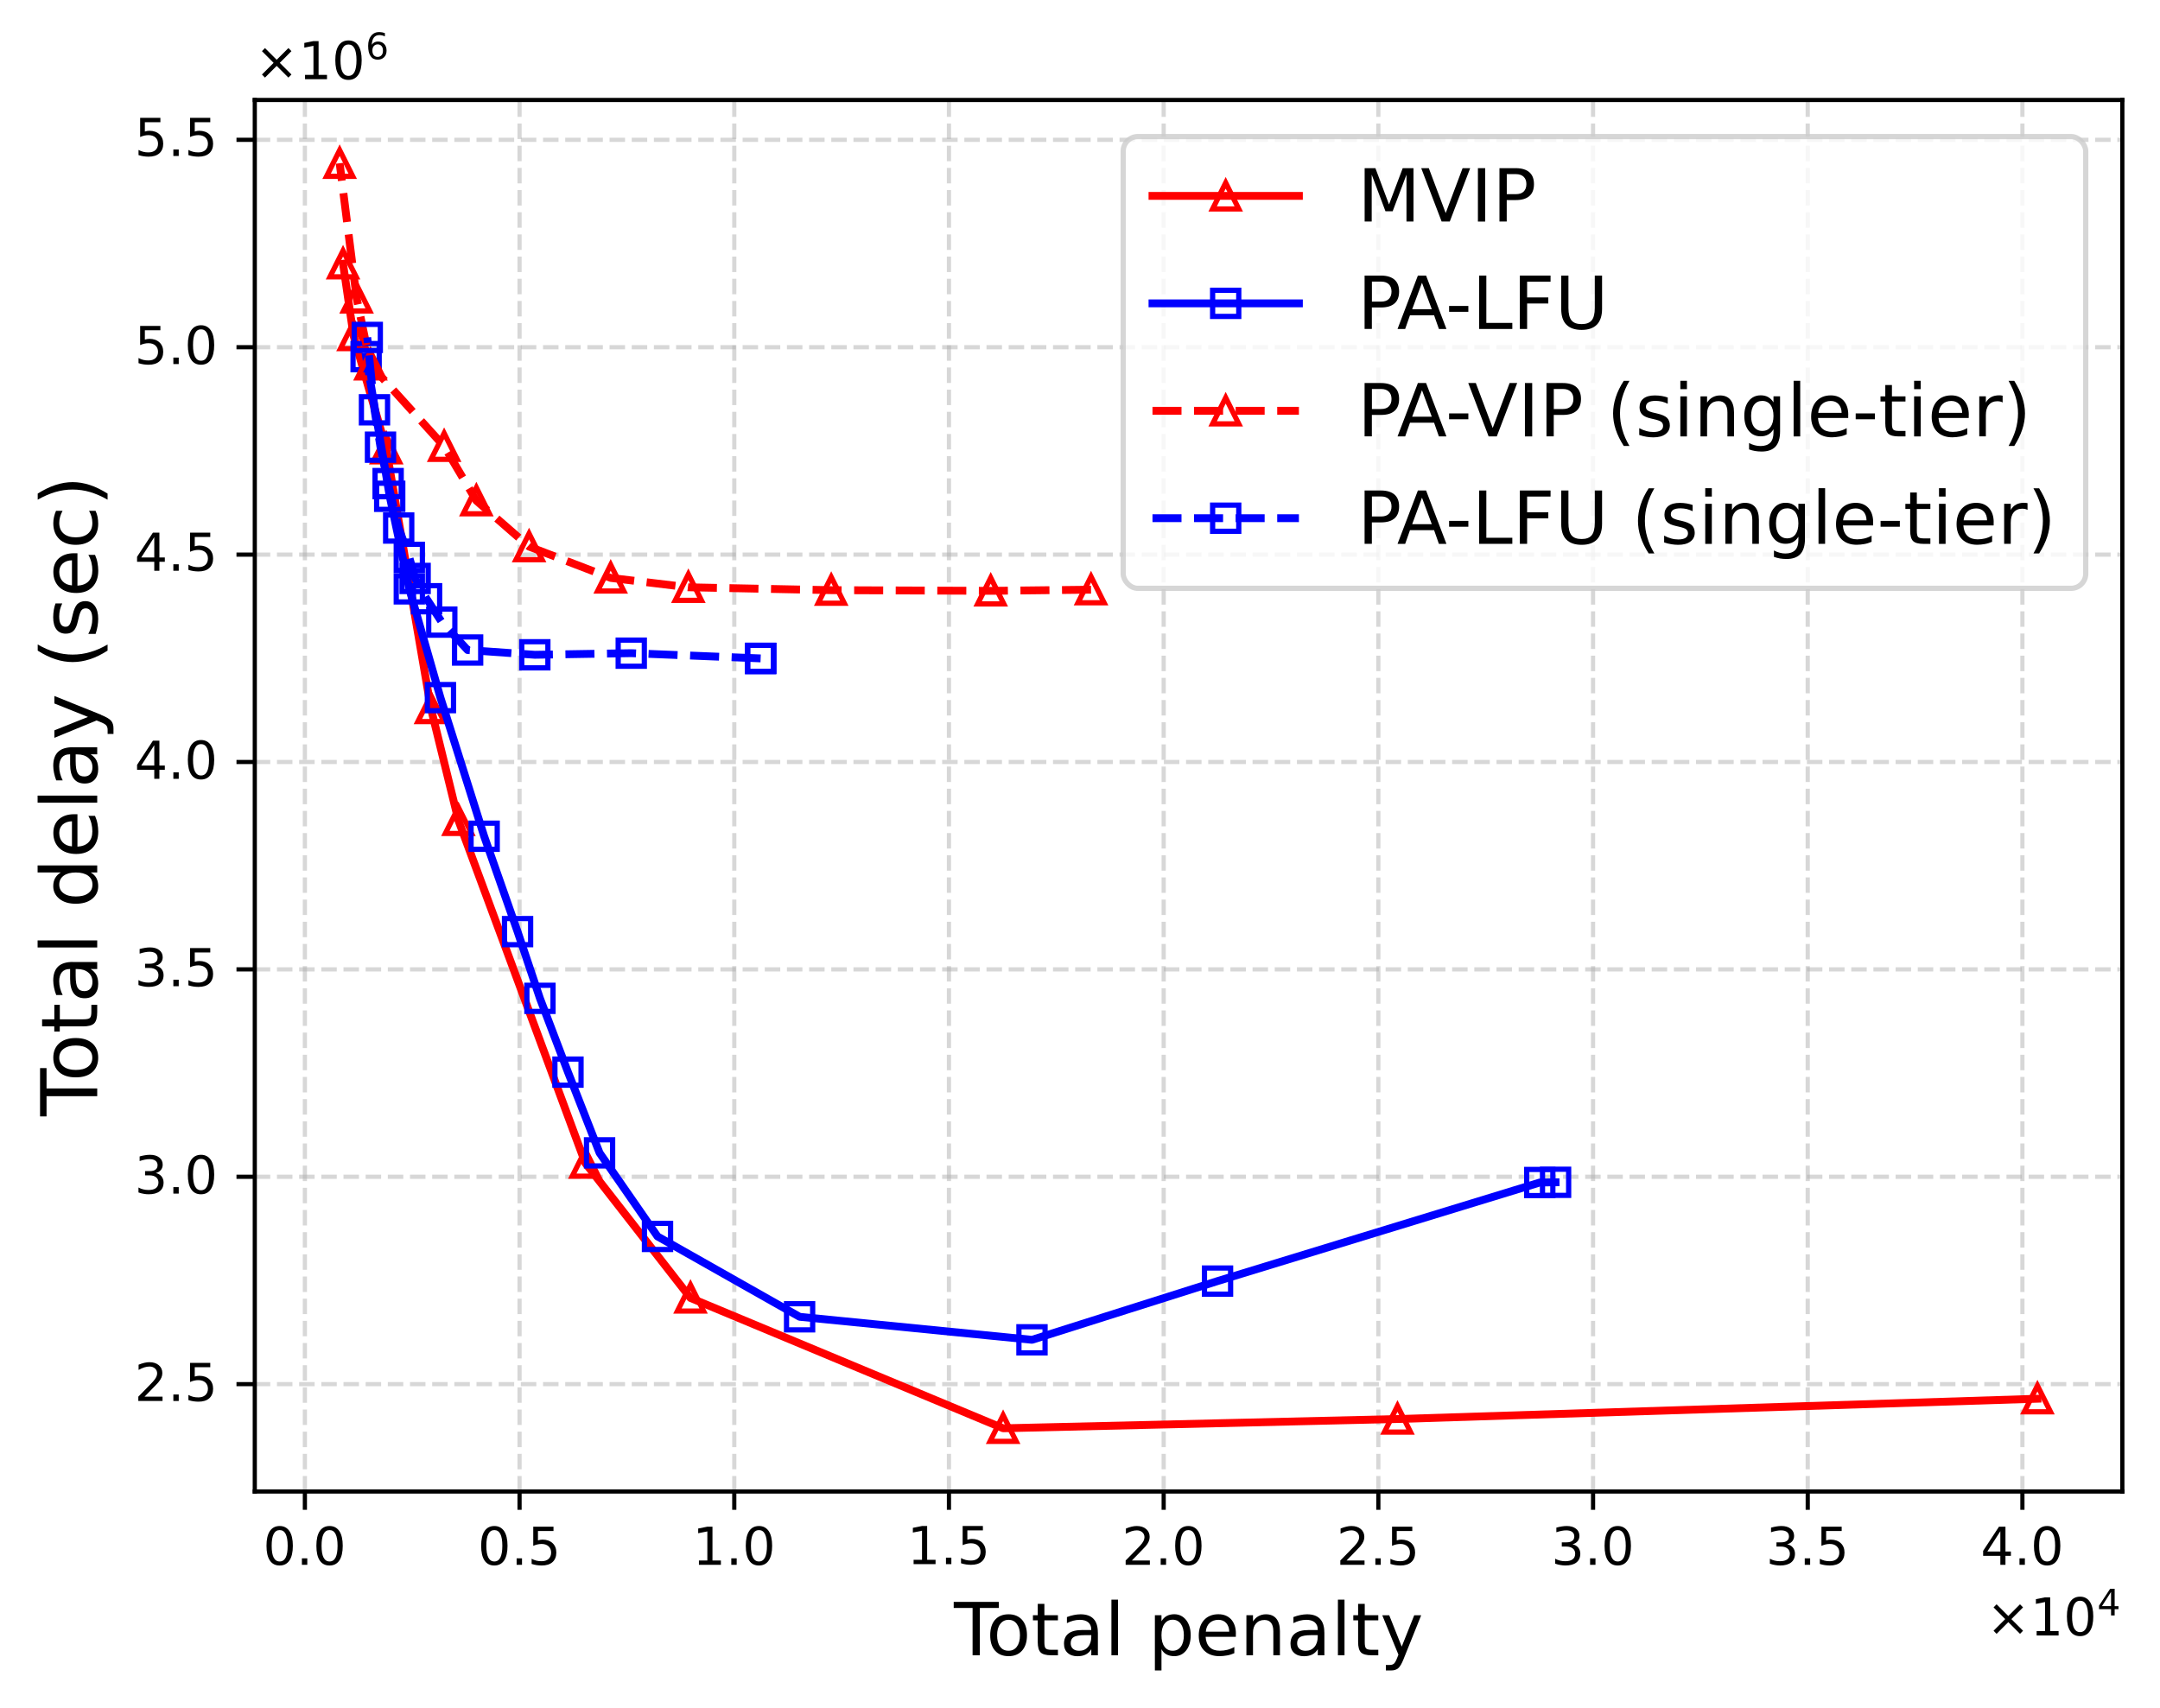 <?xml version="1.0" encoding="UTF-8"?>
<svg id="Layer_1" data-name="Layer 1" xmlns="http://www.w3.org/2000/svg" version="1.1" xmlns:xlink="http://www.w3.org/1999/xlink" viewBox="0 0 413.04 326.65">
  <defs>
    <style>
      .cls-1 {
        clip-path: url(#clippath-62);
      }

      .cls-2 {
        clip-path: url(#clippath-45);
      }

      .cls-3 {
        clip-path: url(#clippath-63);
      }

      .cls-4 {
        clip-path: url(#clippath-20);
      }

      .cls-5 {
        clip-path: url(#clippath-11);
      }

      .cls-6 {
        clip-path: url(#clippath-16);
      }

      .cls-7 {
        clip-path: url(#clippath-59);
      }

      .cls-8 {
        clip-path: url(#clippath-33);
      }

      .cls-9 {
        fill: #000;
      }

      .cls-9, .cls-10, .cls-11, .cls-12 {
        stroke-width: 0px;
      }

      .cls-13 {
        clip-path: url(#clippath-64);
      }

      .cls-14 {
        clip-path: url(#clippath-47);
      }

      .cls-15 {
        clip-path: url(#clippath-41);
      }

      .cls-16 {
        clip-path: url(#clippath-32);
      }

      .cls-17 {
        clip-path: url(#clippath-2);
      }

      .cls-18 {
        clip-path: url(#clippath-13);
      }

      .cls-19 {
        clip-path: url(#clippath-37);
      }

      .cls-20 {
        clip-path: url(#clippath-46);
      }

      .cls-21 {
        clip-path: url(#clippath-25);
      }

      .cls-22 {
        clip-path: url(#clippath-15);
      }

      .cls-23 {
        clip-path: url(#clippath-6);
      }

      .cls-24 {
        clip-path: url(#clippath-40);
      }

      .cls-25 {
        clip-path: url(#clippath-26);
      }

      .cls-10, .cls-26, .cls-27, .cls-28, .cls-29, .cls-30, .cls-31, .cls-32, .cls-33, .cls-34, .cls-35 {
        fill: none;
      }

      .cls-36 {
        clip-path: url(#clippath-7);
      }

      .cls-37 {
        clip-path: url(#clippath-21);
      }

      .cls-26, .cls-28, .cls-29, .cls-33, .cls-34, .cls-35 {
        stroke-linejoin: round;
      }

      .cls-26, .cls-28, .cls-29, .cls-34 {
        stroke-width: 1.5px;
      }

      .cls-26, .cls-28, .cls-32 {
        stroke: red;
      }

      .cls-26, .cls-29 {
        stroke-dasharray: 0 0 5.55 2.4;
      }

      .cls-38 {
        clip-path: url(#clippath-34);
      }

      .cls-39 {
        clip-path: url(#clippath-57);
      }

      .cls-40 {
        clip-path: url(#clippath-1);
      }

      .cls-41 {
        clip-path: url(#clippath-4);
      }

      .cls-42 {
        clip-path: url(#clippath-38);
      }

      .cls-43 {
        clip-path: url(#clippath-36);
      }

      .cls-44 {
        clip-path: url(#clippath-27);
      }

      .cls-45 {
        clip-path: url(#clippath-60);
      }

      .cls-11, .cls-27 {
        opacity: .8;
      }

      .cls-11, .cls-12 {
        fill: #fff;
      }

      .cls-46 {
        clip-path: url(#clippath-44);
      }

      .cls-47 {
        clip-path: url(#clippath-12);
      }

      .cls-27 {
        stroke: #ccc;
      }

      .cls-27, .cls-30, .cls-31, .cls-32 {
        stroke-miterlimit: 10;
      }

      .cls-28, .cls-30, .cls-34 {
        stroke-linecap: square;
      }

      .cls-48 {
        clip-path: url(#clippath-24);
      }

      .cls-49 {
        clip-path: url(#clippath-30);
      }

      .cls-29, .cls-31, .cls-34 {
        stroke: blue;
      }

      .cls-50 {
        clip-path: url(#clippath-22);
      }

      .cls-51 {
        clip-path: url(#clippath-9);
      }

      .cls-52 {
        clip-path: url(#clippath-52);
      }

      .cls-53 {
        clip-path: url(#clippath);
      }

      .cls-54 {
        clip-path: url(#clippath-50);
      }

      .cls-55 {
        clip-path: url(#clippath-48);
      }

      .cls-56 {
        clip-path: url(#clippath-61);
      }

      .cls-57 {
        clip-path: url(#clippath-39);
      }

      .cls-58 {
        clip-path: url(#clippath-19);
      }

      .cls-59 {
        clip-path: url(#clippath-31);
      }

      .cls-60 {
        clip-path: url(#clippath-54);
      }

      .cls-61 {
        clip-path: url(#clippath-3);
      }

      .cls-30, .cls-33, .cls-35 {
        stroke-width: .8px;
      }

      .cls-30, .cls-35 {
        stroke: #000;
      }

      .cls-62 {
        clip-path: url(#clippath-43);
      }

      .cls-63 {
        clip-path: url(#clippath-70);
      }

      .cls-64 {
        clip-path: url(#clippath-8);
      }

      .cls-65 {
        clip-path: url(#clippath-55);
      }

      .cls-66 {
        clip-path: url(#clippath-69);
      }

      .cls-67 {
        clip-path: url(#clippath-29);
      }

      .cls-68 {
        clip-path: url(#clippath-18);
      }

      .cls-69 {
        clip-path: url(#clippath-14);
      }

      .cls-70 {
        clip-path: url(#clippath-17);
      }

      .cls-71 {
        clip-path: url(#clippath-5);
      }

      .cls-72 {
        clip-path: url(#clippath-58);
      }

      .cls-33 {
        opacity: .5;
        stroke: #b0b0b0;
        stroke-dasharray: 0 0 2.96 1.28;
      }

      .cls-73 {
        clip-path: url(#clippath-42);
      }

      .cls-74 {
        clip-path: url(#clippath-65);
      }

      .cls-75 {
        clip-path: url(#clippath-10);
      }

      .cls-76 {
        clip-path: url(#clippath-23);
      }

      .cls-77 {
        clip-path: url(#clippath-56);
      }

      .cls-78 {
        clip-path: url(#clippath-53);
      }

      .cls-79 {
        clip-path: url(#clippath-49);
      }

      .cls-80 {
        clip-path: url(#clippath-67);
      }

      .cls-81 {
        clip-path: url(#clippath-51);
      }

      .cls-82 {
        clip-path: url(#clippath-28);
      }

      .cls-83 {
        clip-path: url(#clippath-68);
      }

      .cls-84 {
        clip-path: url(#clippath-35);
      }

      .cls-85 {
        clip-path: url(#clippath-66);
      }
    </style>
    <clipPath id="clippath">
      <rect class="cls-10" x="48.72" y="19.12" width="357.12" height="266.11"/>
    </clipPath>
    <clipPath id="clippath-1">
      <rect class="cls-10" x="48.72" y="19.12" width="357.12" height="266.11"/>
    </clipPath>
    <clipPath id="clippath-2">
      <rect class="cls-10" x="48.72" y="19.12" width="357.12" height="266.11"/>
    </clipPath>
    <clipPath id="clippath-3">
      <rect class="cls-10" x="48.72" y="19.12" width="357.12" height="266.11"/>
    </clipPath>
    <clipPath id="clippath-4">
      <rect class="cls-10" x="48.72" y="19.12" width="357.12" height="266.11"/>
    </clipPath>
    <clipPath id="clippath-5">
      <rect class="cls-10" x="48.72" y="19.12" width="357.12" height="266.11"/>
    </clipPath>
    <clipPath id="clippath-6">
      <rect class="cls-10" x="48.72" y="19.12" width="357.12" height="266.11"/>
    </clipPath>
    <clipPath id="clippath-7">
      <rect class="cls-10" x="48.72" y="19.12" width="357.12" height="266.11"/>
    </clipPath>
    <clipPath id="clippath-8">
      <rect class="cls-10" x="48.72" y="19.12" width="357.12" height="266.11"/>
    </clipPath>
    <clipPath id="clippath-9">
      <rect class="cls-10" x="48.72" y="19.12" width="357.12" height="266.11"/>
    </clipPath>
    <clipPath id="clippath-10">
      <rect class="cls-10" x="48.72" y="19.12" width="357.12" height="266.11"/>
    </clipPath>
    <clipPath id="clippath-11">
      <rect class="cls-10" x="48.72" y="19.12" width="357.12" height="266.11"/>
    </clipPath>
    <clipPath id="clippath-12">
      <rect class="cls-10" x="48.72" y="19.12" width="357.12" height="266.11"/>
    </clipPath>
    <clipPath id="clippath-13">
      <rect class="cls-10" x="48.72" y="19.12" width="357.12" height="266.11"/>
    </clipPath>
    <clipPath id="clippath-14">
      <rect class="cls-10" x="48.72" y="19.12" width="357.12" height="266.11"/>
    </clipPath>
    <clipPath id="clippath-15">
      <rect class="cls-10" x="48.72" y="19.12" width="357.12" height="266.11"/>
    </clipPath>
    <clipPath id="clippath-16">
      <rect class="cls-10" x="48.72" y="19.12" width="357.12" height="266.11"/>
    </clipPath>
    <clipPath id="clippath-17">
      <rect class="cls-10" x="382.1" y="259.99" width="15" height="15"/>
    </clipPath>
    <clipPath id="clippath-18">
      <rect class="cls-10" x="259.73" y="263.87" width="15" height="15"/>
    </clipPath>
    <clipPath id="clippath-19">
      <rect class="cls-10" x="184.32" y="265.64" width="15" height="15"/>
    </clipPath>
    <clipPath id="clippath-20">
      <rect class="cls-10" x="124.54" y="240.72" width="15" height="15"/>
    </clipPath>
    <clipPath id="clippath-21">
      <rect class="cls-10" x="104.43" y="214.93" width="15" height="15"/>
    </clipPath>
    <clipPath id="clippath-22">
      <rect class="cls-10" x="80.16" y="149.39" width="15" height="15"/>
    </clipPath>
    <clipPath id="clippath-23">
      <rect class="cls-10" x="74.91" y="127.99" width="15" height="15"/>
    </clipPath>
    <clipPath id="clippath-24">
      <rect class="cls-10" x="66.36" y="78.32" width="15" height="15"/>
    </clipPath>
    <clipPath id="clippath-25">
      <rect class="cls-10" x="60.1" y="56.67" width="15" height="15"/>
    </clipPath>
    <clipPath id="clippath-26">
      <rect class="cls-10" x="58.1" y="42.94" width="15" height="15"/>
    </clipPath>
    <clipPath id="clippath-27">
      <rect class="cls-10" x="48.72" y="19.12" width="357.12" height="266.11"/>
    </clipPath>
    <clipPath id="clippath-28">
      <rect class="cls-10" x="289.96" y="218.6" width="15" height="15"/>
    </clipPath>
    <clipPath id="clippath-29">
      <rect class="cls-10" x="286.94" y="218.64" width="15" height="15"/>
    </clipPath>
    <clipPath id="clippath-30">
      <rect class="cls-10" x="225.32" y="237.49" width="15" height="15"/>
    </clipPath>
    <clipPath id="clippath-31">
      <rect class="cls-10" x="189.84" y="248.72" width="15" height="15"/>
    </clipPath>
    <clipPath id="clippath-32">
      <rect class="cls-10" x="145.4" y="244.32" width="15" height="15"/>
    </clipPath>
    <clipPath id="clippath-33">
      <rect class="cls-10" x="118.23" y="228.95" width="15" height="15"/>
    </clipPath>
    <clipPath id="clippath-34">
      <rect class="cls-10" x="107.15" y="212.97" width="15" height="15"/>
    </clipPath>
    <clipPath id="clippath-35">
      <rect class="cls-10" x="101.11" y="197.53" width="15" height="15"/>
    </clipPath>
    <clipPath id="clippath-36">
      <rect class="cls-10" x="95.75" y="183.42" width="15" height="15"/>
    </clipPath>
    <clipPath id="clippath-37">
      <rect class="cls-10" x="91.47" y="170.66" width="15" height="15"/>
    </clipPath>
    <clipPath id="clippath-38">
      <rect class="cls-10" x="85.08" y="152.42" width="15" height="15"/>
    </clipPath>
    <clipPath id="clippath-39">
      <rect class="cls-10" x="76.72" y="125.91" width="15" height="15"/>
    </clipPath>
    <clipPath id="clippath-40">
      <rect class="cls-10" x="70.77" y="105.11" width="15" height="15"/>
    </clipPath>
    <clipPath id="clippath-41">
      <rect class="cls-10" x="67.02" y="87.41" width="15" height="15"/>
    </clipPath>
    <clipPath id="clippath-42">
      <rect class="cls-10" x="62.51" y="60.7" width="15" height="15"/>
    </clipPath>
    <clipPath id="clippath-43">
      <rect class="cls-10" x="48.72" y="19.12" width="357.12" height="266.11"/>
    </clipPath>
    <clipPath id="clippath-44">
      <rect class="cls-10" x="201.13" y="105.27" width="15" height="15"/>
    </clipPath>
    <clipPath id="clippath-45">
      <rect class="cls-10" x="181.95" y="105.49" width="15" height="15"/>
    </clipPath>
    <clipPath id="clippath-46">
      <rect class="cls-10" x="151.45" y="105.36" width="15" height="15"/>
    </clipPath>
    <clipPath id="clippath-47">
      <rect class="cls-10" x="124.13" y="104.81" width="15" height="15"/>
    </clipPath>
    <clipPath id="clippath-48">
      <rect class="cls-10" x="109.28" y="103.02" width="15" height="15"/>
    </clipPath>
    <clipPath id="clippath-49">
      <rect class="cls-10" x="93.67" y="97.03" width="15" height="15"/>
    </clipPath>
    <clipPath id="clippath-50">
      <rect class="cls-10" x="83.59" y="88.25" width="15" height="15"/>
    </clipPath>
    <clipPath id="clippath-51">
      <rect class="cls-10" x="77.43" y="77.85" width="15" height="15"/>
    </clipPath>
    <clipPath id="clippath-52">
      <rect class="cls-10" x="63.34" y="62.27" width="15" height="15"/>
    </clipPath>
    <clipPath id="clippath-53">
      <rect class="cls-10" x="60.69" y="49.47" width="15" height="15"/>
    </clipPath>
    <clipPath id="clippath-54">
      <rect class="cls-10" x="57.45" y="23.72" width="15" height="15"/>
    </clipPath>
    <clipPath id="clippath-55">
      <rect class="cls-10" x="48.72" y="19.12" width="357.12" height="266.11"/>
    </clipPath>
    <clipPath id="clippath-56">
      <rect class="cls-10" x="137.95" y="118.41" width="15" height="15"/>
    </clipPath>
    <clipPath id="clippath-57">
      <rect class="cls-10" x="137.95" y="118.41" width="15" height="15"/>
    </clipPath>
    <clipPath id="clippath-58">
      <rect class="cls-10" x="137.95" y="118.41" width="15" height="15"/>
    </clipPath>
    <clipPath id="clippath-59">
      <rect class="cls-10" x="113.21" y="117.41" width="15" height="15"/>
    </clipPath>
    <clipPath id="clippath-60">
      <rect class="cls-10" x="94.77" y="117.72" width="15" height="15"/>
    </clipPath>
    <clipPath id="clippath-61">
      <rect class="cls-10" x="81.92" y="116.81" width="15" height="15"/>
    </clipPath>
    <clipPath id="clippath-62">
      <rect class="cls-10" x="76.98" y="111.47" width="15" height="15"/>
    </clipPath>
    <clipPath id="clippath-63">
      <rect class="cls-10" x="74.07" y="107" width="15" height="15"/>
    </clipPath>
    <clipPath id="clippath-64">
      <rect class="cls-10" x="71.88" y="103.12" width="15" height="15"/>
    </clipPath>
    <clipPath id="clippath-65">
      <rect class="cls-10" x="70.77" y="99.09" width="15" height="15"/>
    </clipPath>
    <clipPath id="clippath-66">
      <rect class="cls-10" x="68.74" y="93.48" width="15" height="15"/>
    </clipPath>
    <clipPath id="clippath-67">
      <rect class="cls-10" x="66.72" y="84.98" width="15" height="15"/>
    </clipPath>
    <clipPath id="clippath-68">
      <rect class="cls-10" x="65.26" y="78.02" width="15" height="15"/>
    </clipPath>
    <clipPath id="clippath-69">
      <rect class="cls-10" x="64.11" y="70.87" width="15" height="15"/>
    </clipPath>
    <clipPath id="clippath-70">
      <rect class="cls-10" x="62.73" y="57.03" width="15" height="15"/>
    </clipPath>
  </defs>
  <rect class="cls-12" width="413.04" height="326.65"/>
  <rect class="cls-12" x="48.72" y="19.12" width="357.12" height="266.11"/>
  <g class="cls-53">
    <line class="cls-33" x1="58.3" y1="285.23" x2="58.3" y2="19.12"/>
  </g>
  <line class="cls-9" x1="58.3" y1="285.23" x2="58.3" y2="288.73"/>
  <line class="cls-35" x1="58.3" y1="285.23" x2="58.3" y2="288.73"/>
  <path class="cls-9" d="M53.48,291.83c.81,0,1.43.33,1.87.97.43.65.65,1.59.65,2.81s-.22,2.17-.65,2.81c-.44.64-1.06.96-1.88.96s-1.44-.32-1.87-.96-.64-1.58-.64-2.81.21-2.16.64-2.81c.43-.64,1.06-.97,1.88-.97ZM53.48,292.61c-.51,0-.89.25-1.15.75-.26.5-.38,1.25-.38,2.25s.12,1.75.38,2.25c.26.5.64.75,1.15.75s.89-.25,1.15-.75c.25-.5.38-1.25.38-2.25s-.13-1.75-.38-2.25c-.26-.5-.64-.75-1.15-.75Z"/>
  <rect class="cls-9" x="57.73" y="298.01" width="1.03" height="1.24"/>
  <path class="cls-9" d="M63.02,291.83c.81,0,1.43.33,1.87.97.43.65.65,1.59.65,2.81s-.22,2.17-.65,2.81c-.44.64-1.06.96-1.88.96s-1.44-.32-1.87-.96-.64-1.58-.64-2.81.21-2.16.64-2.81c.43-.64,1.06-.97,1.88-.97ZM63.02,292.61c-.51,0-.89.25-1.15.75-.26.5-.38,1.25-.38,2.25s.12,1.75.38,2.25c.26.5.64.75,1.15.75s.89-.25,1.15-.75c.25-.5.38-1.25.38-2.25s-.13-1.75-.38-2.25c-.26-.5-.64-.75-1.15-.75Z"/>
  <g class="cls-40">
    <line class="cls-33" x1="99.35" y1="285.23" x2="99.35" y2="19.12"/>
  </g>
  <line class="cls-9" x1="99.35" y1="285.23" x2="99.35" y2="288.73"/>
  <line class="cls-35" x1="99.35" y1="285.23" x2="99.35" y2="288.73"/>
  <path class="cls-9" d="M94.53,291.83c.81,0,1.43.33,1.87.97.43.65.65,1.59.65,2.81s-.22,2.17-.65,2.81c-.44.64-1.06.96-1.88.96s-1.44-.32-1.87-.96-.64-1.58-.64-2.81.21-2.16.64-2.81c.43-.64,1.06-.97,1.88-.97ZM94.53,292.61c-.51,0-.89.25-1.15.75s-.38,1.25-.38,2.25.12,1.75.38,2.25.64.75,1.15.75.89-.25,1.15-.75c.25-.5.38-1.25.38-2.25s-.13-1.75-.38-2.25c-.26-.5-.64-.75-1.15-.75Z"/>
  <rect class="cls-9" x="98.79" y="298.01" width="1.03" height="1.24"/>
  <path class="cls-9" d="M101.97,291.96h3.87v.83h-2.97v1.79c.14-.05.29-.09.43-.11.14-.02.29-.04.43-.04.81,0,1.45.23,1.93.67.48.45.72,1.05.72,1.81s-.25,1.4-.74,1.83-1.18.64-2.06.64c-.31,0-.62-.03-.94-.07-.32-.05-.64-.12-.98-.23v-.99c.29.16.59.28.91.36.31.08.64.11.99.11.56,0,1.01-.14,1.34-.44.32-.3.49-.7.49-1.21s-.17-.9-.49-1.2c-.33-.3-.78-.45-1.34-.45-.26,0-.53.03-.79.09-.26.06-.53.15-.8.27v-3.66Z"/>
  <g class="cls-17">
    <line class="cls-33" x1="140.41" y1="285.23" x2="140.41" y2="19.12"/>
  </g>
  <line class="cls-9" x1="140.41" y1="285.23" x2="140.41" y2="288.73"/>
  <line class="cls-35" x1="140.41" y1="285.23" x2="140.41" y2="288.73"/>
  <polygon class="cls-9" points="133.65 298.42 135.26 298.42 135.26 292.86 133.51 293.21 133.51 292.31 135.25 291.96 136.24 291.96 136.24 298.42 137.85 298.42 137.85 299.25 133.65 299.25 133.65 298.42"/>
  <rect class="cls-9" x="139.84" y="298.01" width="1.03" height="1.24"/>
  <path class="cls-9" d="M145.13,291.83c.81,0,1.43.33,1.87.97.43.65.65,1.59.65,2.81s-.22,2.17-.65,2.81c-.44.64-1.06.96-1.88.96s-1.44-.32-1.87-.96c-.43-.64-.64-1.58-.64-2.81s.21-2.16.64-2.81c.43-.64,1.06-.97,1.88-.97ZM145.13,292.61c-.51,0-.89.25-1.15.75s-.38,1.25-.38,2.25.12,1.75.38,2.25.64.75,1.15.75.89-.25,1.15-.75c.25-.5.38-1.25.38-2.25s-.13-1.75-.38-2.25c-.26-.5-.64-.75-1.15-.75Z"/>
  <g class="cls-61">
    <line class="cls-33" x1="181.46" y1="285.23" x2="181.46" y2="19.12"/>
  </g>
  <line class="cls-9" x1="181.46" y1="285.23" x2="181.46" y2="288.73"/>
  <line class="cls-35" x1="181.46" y1="285.23" x2="181.46" y2="288.73"/>
  <polygon class="cls-9" points="174.7 298.29 176.31 298.29 176.31 292.73 174.56 293.08 174.56 292.18 176.3 291.83 177.29 291.83 177.29 298.29 178.9 298.29 178.9 299.12 174.7 299.12 174.7 298.29"/>
  <rect class="cls-9" x="180.89" y="297.88" width="1.03" height="1.24"/>
  <path class="cls-9" d="M184.08,291.83h3.87v.83h-2.97v1.79c.14-.05.29-.09.43-.11s.29-.04.43-.04c.81,0,1.45.23,1.93.67.48.45.72,1.05.72,1.81s-.25,1.4-.74,1.83-1.18.64-2.06.64c-.31,0-.62-.03-.94-.07-.32-.05-.64-.12-.98-.23v-.99c.29.16.59.28.91.36.31.08.64.11.99.11.56,0,1.01-.14,1.34-.44.32-.3.49-.7.49-1.21s-.17-.9-.49-1.2c-.33-.3-.78-.45-1.34-.45-.26,0-.53.03-.79.09-.26.06-.53.15-.8.27v-3.66Z"/>
  <g class="cls-41">
    <line class="cls-33" x1="222.52" y1="285.23" x2="222.52" y2="19.12"/>
  </g>
  <line class="cls-9" x1="222.52" y1="285.23" x2="222.52" y2="288.73"/>
  <line class="cls-35" x1="222.52" y1="285.23" x2="222.52" y2="288.73"/>
  <path class="cls-9" d="M216.44,298.42h3.44v.83h-4.63v-.83c.37-.38.88-.9,1.53-1.56.64-.65,1.05-1.07,1.22-1.26.32-.35.54-.65.66-.9.12-.24.19-.49.19-.73,0-.38-.14-.7-.41-.94-.27-.24-.62-.37-1.06-.37-.31,0-.64.06-.98.16-.34.11-.71.27-1.1.49v-1c.4-.16.77-.28,1.11-.36.34-.08.66-.12.95-.12.75,0,1.35.19,1.8.57.45.38.68.88.68,1.51,0,.3-.06.59-.17.85-.11.27-.31.59-.61.95-.08.1-.34.37-.78.82-.44.45-1.05,1.08-1.84,1.89Z"/>
  <rect class="cls-9" x="221.95" y="298.01" width="1.03" height="1.24"/>
  <path class="cls-9" d="M227.24,291.83c.81,0,1.43.33,1.87.97.43.65.65,1.59.65,2.81s-.22,2.17-.65,2.81c-.44.64-1.06.96-1.88.96s-1.44-.32-1.87-.96c-.43-.64-.64-1.58-.64-2.81s.21-2.16.64-2.81c.43-.64,1.06-.97,1.88-.97ZM227.24,292.61c-.51,0-.89.25-1.15.75s-.38,1.25-.38,2.25.12,1.75.38,2.25.64.75,1.15.75.89-.25,1.15-.75c.25-.5.38-1.25.38-2.25s-.13-1.75-.38-2.25c-.26-.5-.64-.75-1.15-.75Z"/>
  <g class="cls-71">
    <line class="cls-33" x1="263.57" y1="285.23" x2="263.57" y2="19.12"/>
  </g>
  <line class="cls-9" x1="263.57" y1="285.23" x2="263.57" y2="288.73"/>
  <line class="cls-35" x1="263.57" y1="285.23" x2="263.57" y2="288.73"/>
  <path class="cls-9" d="M257.49,298.42h3.44v.83h-4.63v-.83c.37-.38.88-.9,1.53-1.56.64-.65,1.05-1.07,1.22-1.26.32-.35.54-.65.66-.9.12-.24.19-.49.19-.73,0-.38-.14-.7-.41-.94-.27-.24-.62-.37-1.06-.37-.31,0-.64.06-.98.16-.34.11-.71.27-1.1.49v-1c.4-.16.77-.28,1.11-.36.34-.08.66-.12.95-.12.75,0,1.35.19,1.8.57.45.38.68.88.68,1.51,0,.3-.06.59-.17.85-.11.27-.31.59-.61.95-.08.1-.34.37-.78.82-.44.45-1.05,1.08-1.84,1.89Z"/>
  <rect class="cls-9" x="263" y="298.01" width="1.03" height="1.24"/>
  <path class="cls-9" d="M266.19,291.96h3.87v.83h-2.97v1.79c.14-.05.29-.09.43-.11.14-.02.29-.04.43-.04.81,0,1.45.23,1.93.67.48.45.72,1.05.72,1.81s-.25,1.4-.74,1.83-1.18.64-2.06.64c-.31,0-.62-.03-.94-.07-.32-.05-.64-.12-.98-.23v-.99c.29.16.59.28.91.36.31.08.64.11.99.11.56,0,1.01-.14,1.34-.44.32-.3.49-.7.49-1.21s-.17-.9-.49-1.2c-.33-.3-.78-.45-1.34-.45-.26,0-.53.03-.79.09-.26.06-.53.15-.8.27v-3.66Z"/>
  <g class="cls-23">
    <line class="cls-33" x1="304.63" y1="285.23" x2="304.63" y2="19.12"/>
  </g>
  <line class="cls-9" x1="304.63" y1="285.23" x2="304.63" y2="288.73"/>
  <line class="cls-35" x1="304.63" y1="285.23" x2="304.63" y2="288.73"/>
  <path class="cls-9" d="M300.69,295.32c.47.1.84.31,1.1.63.26.32.4.72.4,1.18,0,.72-.25,1.28-.74,1.67-.5.39-1.2.58-2.11.58-.31,0-.63-.03-.95-.09-.32-.05-.66-.14-1-.26v-.95c.27.16.57.28.9.36.32.08.66.12,1.02.12.62,0,1.09-.12,1.41-.36.32-.24.49-.6.49-1.07,0-.42-.15-.76-.45-1-.3-.24-.72-.37-1.26-.37h-.85v-.81h.89c.48,0,.85-.09,1.11-.29.26-.19.39-.47.39-.84s-.14-.66-.4-.86c-.27-.2-.65-.3-1.14-.3-.27,0-.56.03-.87.09s-.65.15-1.02.27v-.88c.37-.1.72-.18,1.05-.23.32-.05.63-.08.93-.08.74,0,1.33.17,1.77.51s.66.8.66,1.38c0,.4-.12.74-.35,1.02-.23.28-.56.48-.98.58Z"/>
  <rect class="cls-9" x="304.06" y="298.01" width="1.03" height="1.24"/>
  <path class="cls-9" d="M309.35,291.83c.81,0,1.43.33,1.87.97.43.65.65,1.59.65,2.81s-.22,2.17-.65,2.81c-.44.64-1.06.96-1.88.96s-1.44-.32-1.87-.96c-.43-.64-.64-1.58-.64-2.81s.21-2.16.64-2.81c.43-.64,1.06-.97,1.88-.97ZM309.35,292.61c-.51,0-.89.25-1.15.75s-.38,1.25-.38,2.25.12,1.75.38,2.25.64.75,1.15.75.89-.25,1.15-.75c.25-.5.38-1.25.38-2.25s-.13-1.75-.38-2.25c-.26-.5-.64-.75-1.15-.75Z"/>
  <g class="cls-36">
    <line class="cls-33" x1="345.68" y1="285.23" x2="345.68" y2="19.12"/>
  </g>
  <line class="cls-9" x1="345.68" y1="285.23" x2="345.68" y2="288.73"/>
  <line class="cls-35" x1="345.68" y1="285.23" x2="345.68" y2="288.73"/>
  <path class="cls-9" d="M341.74,295.32c.47.1.84.31,1.1.63.26.32.4.72.4,1.18,0,.72-.25,1.28-.74,1.67-.5.39-1.2.58-2.11.58-.31,0-.63-.03-.95-.09-.32-.05-.66-.14-1-.26v-.95c.27.16.57.28.9.36.32.08.66.12,1.02.12.62,0,1.09-.12,1.41-.36.32-.24.49-.6.49-1.07,0-.42-.15-.76-.45-1-.3-.24-.72-.37-1.26-.37h-.85v-.81h.89c.48,0,.85-.09,1.11-.29.26-.19.39-.47.39-.84s-.14-.66-.4-.86c-.27-.2-.65-.3-1.14-.3-.27,0-.56.03-.87.09s-.65.15-1.02.27v-.88c.37-.1.72-.18,1.05-.23.32-.05.63-.08.93-.08.74,0,1.33.17,1.77.51s.66.8.66,1.38c0,.4-.12.74-.35,1.02-.23.28-.56.48-.98.58Z"/>
  <rect class="cls-9" x="345.11" y="298.01" width="1.03" height="1.24"/>
  <path class="cls-9" d="M348.3,291.96h3.87v.83h-2.97v1.79c.14-.05.29-.09.43-.11.14-.02.29-.04.43-.04.81,0,1.45.23,1.93.67.48.45.72,1.05.72,1.81s-.25,1.4-.74,1.83-1.18.64-2.06.64c-.31,0-.62-.03-.94-.07-.32-.05-.64-.12-.98-.23v-.99c.29.16.59.28.91.36.31.08.64.11.99.11.56,0,1.01-.14,1.34-.44.32-.3.49-.7.49-1.21s-.17-.9-.49-1.2c-.33-.3-.78-.45-1.34-.45-.26,0-.53.03-.79.09-.26.06-.53.15-.8.27v-3.66Z"/>
  <g class="cls-64">
    <line class="cls-33" x1="386.73" y1="285.23" x2="386.73" y2="19.12"/>
  </g>
  <line class="cls-9" x1="386.73" y1="285.23" x2="386.73" y2="288.73"/>
  <line class="cls-35" x1="386.73" y1="285.23" x2="386.73" y2="288.73"/>
  <path class="cls-9" d="M382.25,291.96h1.24v4.75h1.04v.82h-1.04v1.72h-.98v-1.72h-3.29v-.95l3.03-4.62ZM382.51,292.82l-2.49,3.89h2.49v-3.89Z"/>
  <rect class="cls-9" x="386.17" y="298.01" width="1.03" height="1.24"/>
  <path class="cls-9" d="M391.46,291.83c.81,0,1.43.33,1.87.97.43.65.65,1.59.65,2.81s-.22,2.17-.65,2.81c-.44.64-1.06.96-1.88.96s-1.44-.32-1.87-.96c-.43-.64-.64-1.58-.64-2.81s.21-2.16.64-2.81c.43-.64,1.06-.97,1.88-.97ZM391.46,292.61c-.51,0-.89.25-1.15.75s-.38,1.25-.38,2.25.12,1.75.38,2.25.64.75,1.15.75.89-.25,1.15-.75c.25-.5.38-1.25.38-2.25s-.13-1.75-.38-2.25c-.26-.5-.64-.75-1.15-.75Z"/>
  <polygon class="cls-9" points="182.37 306.34 191 306.34 191 307.5 187.37 307.5 187.37 316.55 185.98 316.55 185.98 307.5 182.37 307.5 182.37 306.34"/>
  <path class="cls-9" d="M192.86,308.71c1.09,0,1.95.36,2.58,1.06.62.71.94,1.69.94,2.95s-.32,2.24-.94,2.94c-.63.71-1.48,1.06-2.58,1.06s-1.97-.35-2.59-1.06c-.62-.7-.92-1.68-.92-2.94s.31-2.24.92-2.95c.62-.7,1.48-1.06,2.59-1.06ZM192.86,309.77c-.67,0-1.2.27-1.6.8s-.59,1.25-.59,2.16.18,1.64.57,2.17c.39.53.92.78,1.61.78s1.2-.25,1.6-.78c.39-.53.59-1.25.59-2.17s-.2-1.62-.59-2.16-.92-.8-1.6-.8Z"/>
  <path class="cls-9" d="M199.71,306.72v2.17h2.59v.98h-2.59v4.16c0,.63.08,1.04.25,1.2.17.18.52.27,1.05.27h1.29v1.05h-1.29c-.98,0-1.65-.18-2.02-.55-.36-.36-.55-1.02-.55-1.97v-4.16h-.92v-.98h.92v-2.17h1.26Z"/>
  <path class="cls-9" d="M209.94,312.18v4.37h-1.26v-1.16c-.29.48-.66.81-1.08,1.02s-.95.32-1.57.32c-.78,0-1.41-.21-1.88-.64s-.69-1.02-.69-1.76c0-.85.28-1.5.87-1.95.57-.43,1.43-.66,2.58-.66h1.76v-.13c0-.57-.2-1.02-.57-1.34-.38-.31-.91-.48-1.6-.48-.45,0-.87.06-1.29.17-.42.11-.81.27-1.19.46v-1.16c.45-.17.9-.31,1.33-.39.43-.08.85-.14,1.27-.14,1.11,0,1.93.29,2.48.87.55.57.83,1.44.83,2.6ZM207.44,312.7c-1.02,0-1.72.13-2.11.35-.39.24-.59.63-.59,1.19,0,.45.14.81.43,1.06.29.27.7.39,1.2.39.7,0,1.26-.24,1.68-.74.42-.49.63-1.15.63-1.97v-.28h-1.25Z"/>
  <rect class="cls-9" x="212.53" y="305.91" width="1.26" height="10.64"/>
  <path class="cls-9" d="M226.38,312.72c0-.92-.2-1.64-.57-2.17-.39-.53-.91-.8-1.57-.8s-1.19.27-1.57.8c-.39.53-.57,1.25-.57,2.17s.18,1.65.57,2.18c.38.53.9.78,1.57.78s1.18-.25,1.57-.78c.38-.53.57-1.26.57-2.18ZM222.1,315.4v4.05h-1.26v-10.56h1.26v1.16c.25-.45.59-.78.99-1.01.41-.22.9-.34,1.46-.34.92,0,1.68.38,2.27,1.11.57.74.87,1.71.87,2.91s-.29,2.18-.87,2.91c-.59.73-1.34,1.09-2.27,1.09-.56,0-1.05-.11-1.46-.32s-.74-.55-.99-1.01Z"/>
  <path class="cls-9" d="M235.06,312.04c-.01-.69-.21-1.23-.57-1.65-.38-.41-.88-.62-1.5-.62-.7,0-1.26.21-1.68.6-.42.39-.67.95-.73,1.67h4.48ZM236.32,312.4v.62h-5.78c.06.87.31,1.54.78,1.99.46.45,1.11.67,1.95.67.48,0,.95-.06,1.4-.17.45-.11.91-.29,1.36-.55v1.19c-.45.2-.91.35-1.39.43-.48.08-.97.14-1.44.14-1.23,0-2.2-.35-2.91-1.05s-1.06-1.67-1.06-2.88.34-2.24,1.01-2.98c.67-.73,1.6-1.11,2.74-1.11,1.04,0,1.85.34,2.45.99.59.67.9,1.57.9,2.7Z"/>
  <path class="cls-9" d="M244.75,311.93v4.62h-1.26v-4.58c0-.73-.15-1.26-.43-1.62-.28-.36-.7-.55-1.26-.55-.69,0-1.22.22-1.61.66-.39.43-.59,1.02-.59,1.76v4.33h-1.26v-7.66h1.26v1.19c.29-.45.64-.8,1.06-1.02.41-.22.88-.35,1.41-.35.87,0,1.54.28,1.99.83.45.55.69,1.34.69,2.39Z"/>
  <path class="cls-9" d="M253.25,312.18v4.37h-1.26v-1.16c-.29.48-.66.81-1.08,1.02s-.95.32-1.57.32c-.78,0-1.41-.21-1.88-.64s-.69-1.02-.69-1.76c0-.85.28-1.5.87-1.95.57-.43,1.43-.66,2.58-.66h1.76v-.13c0-.57-.2-1.02-.57-1.34-.38-.31-.91-.48-1.6-.48-.45,0-.87.06-1.29.17-.42.11-.81.27-1.19.46v-1.16c.45-.17.9-.31,1.33-.39.43-.08.85-.14,1.27-.14,1.11,0,1.93.29,2.48.87.55.57.83,1.44.83,2.6ZM250.74,312.7c-1.02,0-1.72.13-2.11.35-.39.24-.59.63-.59,1.19,0,.45.14.81.43,1.06.29.27.7.39,1.2.39.7,0,1.26-.24,1.68-.74.42-.49.63-1.15.63-1.97v-.28h-1.25Z"/>
  <rect class="cls-9" x="255.84" y="305.91" width="1.26" height="10.64"/>
  <path class="cls-9" d="M260.97,306.72v2.17h2.59v.98h-2.59v4.16c0,.63.08,1.04.25,1.2.17.18.52.27,1.05.27h1.29v1.05h-1.29c-.98,0-1.65-.18-2.02-.55-.36-.36-.55-1.02-.55-1.97v-4.16h-.92v-.98h.92v-2.17h1.26Z"/>
  <path class="cls-9" d="M268.41,317.25c-.36.9-.71,1.5-1.05,1.78s-.78.42-1.34.42h-1.01v-1.05h.74c.34,0,.6-.08.8-.25.2-.17.41-.55.64-1.16l.22-.56-3.09-7.53h1.33l2.39,5.99,2.39-5.99h1.33l-3.36,8.36Z"/>
  <polygon class="cls-9" points="386.85 307.39 384.62 309.63 386.85 311.86 386.27 312.45 384.03 310.21 381.79 312.45 381.21 311.86 383.44 309.63 381.21 307.39 381.79 306.8 384.03 309.04 386.27 306.8 386.85 307.39"/>
  <polygon class="cls-9" points="389.45 311.93 391.06 311.93 391.06 306.37 389.31 306.72 389.31 305.82 391.05 305.47 392.04 305.47 392.04 311.93 393.65 311.93 393.65 312.76 389.45 312.76 389.45 311.93"/>
  <path class="cls-9" d="M397.76,305.34c.81,0,1.43.33,1.87.97.43.65.65,1.59.65,2.81s-.22,2.17-.65,2.81c-.44.64-1.06.96-1.88.96s-1.44-.32-1.87-.96c-.43-.64-.64-1.58-.64-2.81s.21-2.16.64-2.81c.43-.64,1.06-.97,1.88-.97ZM397.76,306.12c-.51,0-.89.25-1.15.75s-.38,1.25-.38,2.25.12,1.75.38,2.25.64.75,1.15.75.89-.25,1.15-.75c.25-.5.38-1.25.38-2.25s-.13-1.75-.38-2.25c-.26-.5-.64-.75-1.15-.75Z"/>
  <path class="cls-9" d="M403.5,303.83h.87v3.33h.73v.57h-.73v1.2h-.69v-1.2h-2.3v-.66l2.12-3.23ZM403.68,304.43l-1.74,2.72h1.74v-2.72Z"/>
  <g class="cls-51">
    <line class="cls-33" x1="48.72" y1="264.7" x2="405.84" y2="264.7"/>
  </g>
  <line class="cls-9" x1="48.72" y1="264.7" x2="45.22" y2="264.7"/>
  <line class="cls-35" x1="48.72" y1="264.7" x2="45.22" y2="264.7"/>
  <path class="cls-9" d="M27.64,267.09h3.44v.83h-4.63v-.83c.37-.38.88-.9,1.53-1.56.64-.65,1.05-1.07,1.22-1.26.32-.35.54-.65.66-.9.12-.24.19-.49.19-.73,0-.38-.14-.7-.41-.94s-.62-.37-1.06-.37c-.31,0-.64.06-.98.16-.34.11-.71.27-1.1.49v-1c.4-.16.77-.28,1.11-.36.34-.08.66-.12.95-.12.75,0,1.35.19,1.8.57.45.38.68.88.68,1.51,0,.3-.06.59-.17.85-.11.27-.31.59-.61.95-.08.1-.34.37-.78.82s-1.05,1.08-1.84,1.89Z"/>
  <rect class="cls-9" x="33.15" y="266.68" width="1.03" height="1.24"/>
  <path class="cls-9" d="M36.34,260.63h3.87v.83h-2.97v1.79c.14-.05.29-.09.43-.11.14-.02.29-.04.43-.04.81,0,1.45.23,1.93.67.48.45.72,1.05.72,1.81s-.25,1.4-.74,1.83c-.49.43-1.18.64-2.06.64-.31,0-.62-.03-.94-.07-.32-.05-.64-.12-.98-.23v-.99c.29.16.59.28.91.36.31.08.64.11.99.11.56,0,1.01-.14,1.34-.44.32-.3.49-.7.49-1.21s-.17-.9-.49-1.2c-.33-.3-.78-.45-1.34-.45-.26,0-.53.03-.79.09-.26.06-.53.15-.8.27v-3.66Z"/>
  <g class="cls-75">
    <line class="cls-33" x1="48.72" y1="225.04" x2="405.84" y2="225.04"/>
  </g>
  <line class="cls-9" x1="48.72" y1="225.04" x2="45.22" y2="225.04"/>
  <line class="cls-35" x1="48.72" y1="225.04" x2="45.22" y2="225.04"/>
  <path class="cls-9" d="M29.78,224.33c.47.1.84.31,1.1.63.26.32.4.72.4,1.18,0,.72-.25,1.28-.74,1.67-.5.39-1.2.58-2.11.58-.31,0-.63-.03-.95-.09-.32-.05-.66-.14-1-.26v-.95c.27.16.57.28.9.36.32.08.66.12,1.02.12.62,0,1.09-.12,1.41-.36.32-.24.49-.6.49-1.07,0-.42-.15-.76-.45-1-.3-.24-.72-.37-1.26-.37h-.85v-.81h.89c.48,0,.85-.09,1.11-.29.26-.19.39-.47.39-.84s-.14-.66-.4-.86c-.27-.2-.65-.3-1.14-.3-.27,0-.56.03-.87.09s-.65.15-1.02.27v-.88c.37-.1.72-.18,1.05-.23.32-.05.63-.08.93-.08.74,0,1.33.17,1.77.51.44.34.66.8.66,1.38,0,.4-.12.74-.35,1.02s-.56.48-.98.58Z"/>
  <rect class="cls-9" x="33.15" y="227.02" width="1.03" height="1.24"/>
  <path class="cls-9" d="M38.44,220.84c.81,0,1.43.33,1.87.97.43.65.65,1.59.65,2.81s-.22,2.17-.65,2.81c-.44.64-1.06.96-1.88.96s-1.44-.32-1.87-.96-.64-1.58-.64-2.81.21-2.16.64-2.81c.43-.64,1.06-.97,1.88-.97ZM38.44,221.62c-.51,0-.89.25-1.15.75-.26.5-.38,1.25-.38,2.25s.12,1.75.38,2.25c.26.5.64.75,1.15.75s.89-.25,1.15-.75c.25-.5.38-1.25.38-2.25s-.13-1.75-.38-2.25c-.26-.5-.64-.75-1.15-.75Z"/>
  <g class="cls-5">
    <line class="cls-33" x1="48.72" y1="185.38" x2="405.84" y2="185.38"/>
  </g>
  <line class="cls-9" x1="48.72" y1="185.38" x2="45.22" y2="185.38"/>
  <line class="cls-35" x1="48.72" y1="185.38" x2="45.22" y2="185.38"/>
  <path class="cls-9" d="M29.78,184.67c.47.1.84.31,1.1.63.26.32.4.72.4,1.18,0,.72-.25,1.28-.74,1.67-.5.39-1.2.58-2.11.58-.31,0-.63-.03-.95-.09-.32-.05-.66-.14-1-.26v-.95c.27.16.57.28.9.36.32.08.66.12,1.02.12.62,0,1.09-.12,1.41-.36.32-.24.49-.6.49-1.07,0-.42-.15-.76-.45-1-.3-.24-.72-.37-1.26-.37h-.85v-.81h.89c.48,0,.85-.09,1.11-.29.26-.19.39-.47.39-.84s-.14-.66-.4-.86c-.27-.2-.65-.3-1.14-.3-.27,0-.56.03-.87.09s-.65.15-1.02.27v-.88c.37-.1.72-.18,1.05-.23.32-.05.63-.08.93-.08.74,0,1.33.17,1.77.51.44.34.66.8.66,1.38,0,.4-.12.74-.35,1.02s-.56.48-.98.58Z"/>
  <rect class="cls-9" x="33.15" y="187.36" width="1.03" height="1.24"/>
  <path class="cls-9" d="M36.34,181.31h3.87v.83h-2.97v1.79c.14-.05.29-.09.43-.11s.29-.04.43-.04c.81,0,1.45.23,1.93.67.48.45.72,1.05.72,1.81s-.25,1.4-.74,1.83c-.49.43-1.18.64-2.06.64-.31,0-.62-.03-.94-.07-.32-.05-.64-.12-.98-.23v-.99c.29.16.59.28.91.36.31.08.64.11.99.11.56,0,1.01-.14,1.34-.44.32-.3.49-.7.49-1.21s-.17-.9-.49-1.2c-.33-.3-.78-.45-1.34-.45-.26,0-.53.03-.79.09-.26.06-.53.15-.8.27v-3.66Z"/>
  <g class="cls-47">
    <line class="cls-33" x1="48.72" y1="145.72" x2="405.84" y2="145.72"/>
  </g>
  <line class="cls-9" x1="48.72" y1="145.72" x2="45.22" y2="145.72"/>
  <line class="cls-35" x1="48.72" y1="145.72" x2="45.22" y2="145.72"/>
  <path class="cls-9" d="M29.24,141.65h1.24v4.75h1.04v.82h-1.04v1.72h-.98v-1.72h-3.29v-.95l3.03-4.62ZM29.5,142.51l-2.49,3.89h2.49v-3.89Z"/>
  <rect class="cls-9" x="33.15" y="147.7" width="1.03" height="1.24"/>
  <path class="cls-9" d="M38.44,141.52c.81,0,1.43.33,1.87.97.43.65.65,1.59.65,2.81s-.22,2.17-.65,2.81c-.44.64-1.06.96-1.88.96s-1.44-.32-1.87-.96-.64-1.58-.64-2.81.21-2.16.64-2.81c.43-.64,1.06-.97,1.88-.97ZM38.44,142.3c-.51,0-.89.25-1.15.75-.26.5-.38,1.25-.38,2.25s.12,1.75.38,2.25c.26.5.64.75,1.15.75s.89-.25,1.15-.75c.25-.5.38-1.25.38-2.25s-.13-1.75-.38-2.25c-.26-.5-.64-.75-1.15-.75Z"/>
  <g class="cls-18">
    <line class="cls-33" x1="48.72" y1="106.06" x2="405.84" y2="106.06"/>
  </g>
  <line class="cls-9" x1="48.72" y1="106.06" x2="45.22" y2="106.06"/>
  <line class="cls-35" x1="48.72" y1="106.06" x2="45.22" y2="106.06"/>
  <path class="cls-9" d="M29.24,101.86h1.24v4.75h1.04v.82h-1.04v1.72h-.98v-1.72h-3.29v-.95l3.03-4.62ZM29.5,102.72l-2.49,3.89h2.49v-3.89Z"/>
  <rect class="cls-9" x="33.15" y="107.91" width="1.03" height="1.24"/>
  <path class="cls-9" d="M36.34,101.86h3.87v.83h-2.97v1.79c.14-.05.29-.09.43-.11s.29-.04.43-.04c.81,0,1.45.23,1.93.67.48.45.72,1.05.72,1.81s-.25,1.4-.74,1.83c-.49.43-1.18.64-2.06.64-.31,0-.62-.03-.94-.07-.32-.05-.64-.12-.98-.23v-.99c.29.16.59.28.91.36.31.08.64.11.99.11.56,0,1.01-.14,1.34-.44.32-.3.49-.7.49-1.21s-.17-.9-.49-1.2c-.33-.3-.78-.45-1.34-.45-.26,0-.53.03-.79.09-.26.06-.53.15-.8.27v-3.66Z"/>
  <g class="cls-69">
    <line class="cls-33" x1="48.72" y1="66.4" x2="405.84" y2="66.4"/>
  </g>
  <line class="cls-9" x1="48.72" y1="66.4" x2="45.22" y2="66.4"/>
  <line class="cls-35" x1="48.72" y1="66.4" x2="45.22" y2="66.4"/>
  <path class="cls-9" d="M26.8,62.33h3.87v.83h-2.97v1.79c.14-.05.29-.09.43-.11s.29-.04.43-.04c.81,0,1.45.23,1.93.67.48.45.72,1.05.72,1.81s-.25,1.4-.74,1.83c-.49.43-1.18.64-2.06.64-.31,0-.62-.03-.94-.07-.32-.05-.64-.12-.98-.23v-.99c.29.16.59.28.91.36.31.08.64.11.99.11.56,0,1.01-.14,1.34-.44.32-.3.49-.7.49-1.21s-.17-.9-.49-1.2c-.33-.3-.78-.45-1.34-.45-.26,0-.53.03-.79.09-.26.06-.53.15-.8.27v-3.66Z"/>
  <rect class="cls-9" x="33.15" y="68.38" width="1.03" height="1.24"/>
  <path class="cls-9" d="M38.44,62.2c.81,0,1.43.33,1.87.97.43.65.65,1.59.65,2.81s-.22,2.17-.65,2.81c-.44.64-1.06.96-1.88.96s-1.44-.32-1.87-.96c-.43-.64-.64-1.58-.64-2.81s.21-2.16.64-2.81c.43-.64,1.06-.97,1.88-.97ZM38.44,62.98c-.51,0-.89.25-1.15.75-.26.5-.38,1.25-.38,2.25s.12,1.75.38,2.25c.26.5.64.75,1.15.75s.89-.25,1.15-.75c.25-.5.38-1.25.38-2.25s-.13-1.75-.38-2.25c-.26-.5-.64-.75-1.15-.75Z"/>
  <g class="cls-22">
    <line class="cls-33" x1="48.72" y1="26.74" x2="405.84" y2="26.74"/>
  </g>
  <line class="cls-9" x1="48.72" y1="26.74" x2="45.22" y2="26.74"/>
  <line class="cls-35" x1="48.72" y1="26.74" x2="45.22" y2="26.74"/>
  <path class="cls-9" d="M26.8,22.54h3.87v.83h-2.97v1.79c.14-.05.29-.09.43-.11s.29-.04.43-.04c.81,0,1.45.23,1.93.67.48.45.72,1.05.72,1.81s-.25,1.4-.74,1.83c-.49.43-1.18.64-2.06.64-.31,0-.62-.03-.94-.07-.32-.05-.64-.12-.98-.23v-.99c.29.16.59.28.91.36.31.08.64.11.99.11.56,0,1.01-.14,1.34-.44.32-.3.49-.7.49-1.21s-.17-.9-.49-1.2c-.33-.3-.78-.45-1.34-.45-.26,0-.53.03-.79.09-.26.06-.53.15-.8.27v-3.66Z"/>
  <rect class="cls-9" x="33.15" y="28.59" width="1.03" height="1.24"/>
  <path class="cls-9" d="M36.34,22.54h3.87v.83h-2.97v1.79c.14-.05.29-.09.43-.11s.29-.04.43-.04c.81,0,1.45.23,1.93.67.48.45.72,1.05.72,1.81s-.25,1.4-.74,1.83c-.49.43-1.18.64-2.06.64-.31,0-.62-.03-.94-.07-.32-.05-.64-.12-.98-.23v-.99c.29.16.59.28.91.36.31.08.64.11.99.11.56,0,1.01-.14,1.34-.44.32-.3.49-.7.49-1.21s-.17-.9-.49-1.2c-.33-.3-.78-.45-1.34-.45-.26,0-.53.03-.79.09-.26.06-.53.15-.8.27v-3.66Z"/>
  <polygon class="cls-9" points="7.66 213.5 7.66 204.26 8.9 204.26 8.9 208.15 18.59 208.15 18.59 209.63 8.9 209.63 8.9 213.5 7.66 213.5"/>
  <path class="cls-9" d="M10.19,202.27c0-1.17.39-2.09,1.14-2.76.76-.66,1.82-1,3.16-1s2.4.34,3.15,1c.76.67,1.14,1.59,1.14,2.76s-.38,2.11-1.14,2.77c-.75.66-1.8.99-3.15.99s-2.4-.33-3.16-.99c-.75-.66-1.14-1.59-1.14-2.77ZM11.33,202.27c0,.72.28,1.29.85,1.71.57.42,1.34.63,2.31.63s1.76-.19,2.32-.61c.57-.42.84-.99.84-1.72s-.27-1.29-.84-1.71c-.57-.42-1.33-.63-2.32-.63s-1.74.21-2.31.63c-.57.42-.85.99-.85,1.71Z"/>
  <path class="cls-9" d="M8.06,194.93h2.33v-2.78h1.05v2.78h4.46c.68,0,1.11-.09,1.29-.27.19-.18.28-.56.28-1.12v-1.38h1.12v1.38c0,1.05-.19,1.77-.58,2.16-.39.39-1.1.58-2.12.58h-4.46v.99h-1.05v-.99h-2.33v-1.35Z"/>
  <path class="cls-9" d="M13.91,183.97h4.68v1.35h-1.25c.51.32.87.71,1.1,1.15s.34,1.02.34,1.68c0,.84-.23,1.51-.69,2.01-.46.49-1.09.74-1.89.74-.91,0-1.6-.3-2.09-.93-.47-.62-.7-1.53-.7-2.76v-1.89h-.14c-.61,0-1.1.21-1.44.61-.33.4-.51.98-.51,1.71,0,.48.06.93.18,1.38.12.45.28.87.49,1.27h-1.24c-.18-.48-.33-.96-.42-1.43s-.15-.91-.15-1.36c0-1.19.32-2.07.93-2.66.61-.58,1.55-.88,2.79-.88ZM14.47,186.65c0,1.1.14,1.85.38,2.26.26.42.68.63,1.27.63.48,0,.87-.15,1.14-.46.28-.32.42-.75.42-1.29,0-.75-.25-1.35-.79-1.8-.53-.45-1.23-.67-2.12-.67h-.3v1.33Z"/>
  <rect class="cls-9" x="7.19" y="179.84" width="11.4" height="1.35"/>
  <path class="cls-9" d="M14.5,171.44c.99,0,1.77-.19,2.34-.6.57-.4.84-.96.84-1.68s-.27-1.27-.84-1.7c-.57-.4-1.35-.61-2.34-.61s-1.76.21-2.32.61c-.57.42-.85.98-.85,1.7s.28,1.27.85,1.68c.57.41,1.34.6,2.32.6ZM11.63,166.85h-4.44v-1.35h11.4v1.35h-1.23c.49.29.85.65,1.08,1.08s.34.94.34,1.54c0,.99-.39,1.8-1.17,2.43-.78.63-1.83.93-3.12.93s-2.32-.3-3.12-.93c-.78-.63-1.19-1.44-1.19-2.43,0-.6.12-1.11.36-1.54.24-.43.6-.79,1.08-1.08Z"/>
  <path class="cls-9" d="M13.76,157.06c-.74.01-1.32.23-1.77.62-.43.4-.66.94-.66,1.6,0,.75.23,1.35.65,1.8s1.02.72,1.78.78v-4.8ZM14.15,155.71h.66v6.2c.93-.06,1.65-.33,2.13-.84.48-.5.72-1.18.72-2.09,0-.51-.06-1.02-.18-1.5-.12-.48-.31-.97-.58-1.46h1.27c.21.48.38.98.47,1.49.09.51.15,1.04.15,1.54,0,1.32-.38,2.36-1.12,3.12s-1.78,1.14-3.09,1.14-2.4-.36-3.19-1.08c-.78-.72-1.19-1.71-1.19-2.94,0-1.11.36-1.98,1.06-2.62.72-.63,1.68-.96,2.9-.96Z"/>
  <rect class="cls-9" x="7.19" y="152.15" width="11.4" height="1.35"/>
  <path class="cls-9" d="M13.91,142.91h4.68v1.35h-1.25c.51.32.87.71,1.1,1.15s.34,1.02.34,1.68c0,.84-.23,1.51-.69,2.01-.46.49-1.09.74-1.89.74-.91,0-1.6-.3-2.09-.93-.47-.62-.7-1.53-.7-2.76v-1.89h-.14c-.61,0-1.1.21-1.44.61-.33.4-.51.98-.51,1.71,0,.48.06.93.18,1.38.12.45.28.87.49,1.27h-1.24c-.18-.48-.33-.96-.42-1.43s-.15-.91-.15-1.36c0-1.19.32-2.07.93-2.66.61-.58,1.55-.88,2.79-.88ZM14.47,145.6c0,1.1.14,1.85.38,2.26.26.42.68.63,1.27.63.48,0,.87-.15,1.14-.46.28-.32.42-.75.42-1.29,0-.75-.25-1.35-.79-1.8-.53-.45-1.23-.67-2.12-.67h-.3v1.33Z"/>
  <path class="cls-9" d="M19.34,136.72c.96.39,1.6.76,1.91,1.12.3.36.45.84.45,1.44v1.08h-1.12v-.79c0-.36-.09-.65-.27-.86-.18-.21-.58-.43-1.24-.69l-.6-.24-8.07,3.32v-1.43l6.42-2.57-6.42-2.57v-1.43l8.95,3.6Z"/>
  <path class="cls-9" d="M7.21,123.25c1.14.66,2.25,1.14,3.35,1.45,1.1.33,2.2.48,3.33.48s2.25-.15,3.35-.48c1.11-.31,2.2-.79,3.33-1.45v1.17c-1.16.74-2.26,1.29-3.38,1.65s-2.2.54-3.3.54-2.18-.18-3.29-.54c-1.11-.36-2.23-.9-3.39-1.65v-1.17Z"/>
  <path class="cls-9" d="M10.63,115.4h1.27c-.18.39-.33.78-.43,1.18-.09.42-.15.84-.15,1.28,0,.68.1,1.18.31,1.51s.51.49.91.49c.32,0,.56-.12.73-.36.18-.24.36-.72.51-1.44l.11-.46c.21-.96.51-1.63.87-2.04.38-.39.9-.6,1.56-.6.76,0,1.36.3,1.8.9.45.6.66,1.44.66,2.49,0,.45-.05.9-.12,1.38-.08.48-.2.97-.38,1.5h-1.4c.27-.49.47-.99.58-1.47.14-.48.19-.96.19-1.44,0-.63-.1-1.12-.31-1.47-.21-.33-.53-.51-.93-.51-.36,0-.65.13-.84.38-.19.24-.39.78-.57,1.62l-.11.46c-.18.84-.45,1.46-.81,1.82-.36.38-.85.56-1.5.56-.76,0-1.36-.27-1.78-.81-.42-.54-.63-1.32-.63-2.34,0-.49.05-.96.12-1.41.08-.43.18-.84.32-1.21Z"/>
  <path class="cls-9" d="M13.76,107.15c-.74.01-1.32.23-1.77.62-.43.4-.66.94-.66,1.6,0,.75.23,1.35.65,1.8s1.02.72,1.78.78v-4.8ZM14.15,105.8h.66v6.2c.93-.06,1.65-.33,2.13-.84.48-.5.72-1.18.72-2.09,0-.51-.06-1.02-.18-1.5-.12-.48-.31-.97-.58-1.46h1.27c.21.48.38.98.47,1.49.09.51.15,1.04.15,1.54,0,1.32-.38,2.36-1.12,3.12s-1.78,1.14-3.09,1.14-2.4-.36-3.19-1.08c-.78-.72-1.19-1.71-1.19-2.94,0-1.11.36-1.98,1.06-2.62.72-.63,1.68-.96,2.9-.96Z"/>
  <path class="cls-9" d="M10.7,97.69h1.26c-.21.39-.36.77-.47,1.16s-.16.76-.16,1.15c0,.87.28,1.56.84,2.04s1.34.72,2.32.72,1.79-.24,2.34-.72c.56-.48.83-1.17.83-2.04,0-.39-.05-.76-.15-1.15s-.27-.76-.48-1.16h1.24c.18.39.32.78.39,1.17.07.4.12.84.12,1.29,0,1.23-.38,2.22-1.15,2.94-.77.74-1.82,1.1-3.14,1.1s-2.39-.36-3.15-1.1c-.76-.74-1.15-1.74-1.15-3.03,0-.42.05-.82.14-1.21s.21-.78.38-1.16Z"/>
  <path class="cls-9" d="M7.21,95.56v-1.17c1.15-.72,2.28-1.28,3.39-1.64,1.11-.36,2.2-.55,3.29-.55s2.19.19,3.3.55,2.22.92,3.38,1.64v1.17c-1.12-.65-2.22-1.12-3.33-1.46-1.09-.32-2.2-.48-3.35-.48s-2.23.16-3.33.48c-1.1.33-2.21.81-3.35,1.46Z"/>
  <polygon class="cls-9" points="55.73 9.78 53.5 12.02 55.73 14.25 55.15 14.84 52.91 12.6 50.67 14.84 50.09 14.25 52.32 12.02 50.09 9.78 50.67 9.19 52.91 11.43 55.15 9.19 55.73 9.78"/>
  <polygon class="cls-9" points="58.33 14.32 59.94 14.32 59.94 8.76 58.19 9.11 58.19 8.21 59.93 7.86 60.92 7.86 60.92 14.32 62.53 14.32 62.53 15.15 58.33 15.15 58.33 14.32"/>
  <path class="cls-9" d="M66.64,7.73c.81,0,1.43.33,1.87.97.43.65.65,1.59.65,2.81s-.22,2.17-.65,2.81c-.44.64-1.06.96-1.88.96s-1.44-.32-1.87-.96c-.43-.64-.64-1.58-.64-2.81s.21-2.16.64-2.81c.43-.64,1.06-.97,1.88-.97ZM66.64,8.51c-.51,0-.89.25-1.15.75-.26.5-.38,1.25-.38,2.25s.12,1.75.38,2.25c.26.5.64.75,1.15.75s.89-.25,1.15-.75c.25-.5.38-1.25.38-2.25s-.13-1.75-.38-2.25c-.26-.5-.64-.75-1.15-.75Z"/>
  <path class="cls-9" d="M73.6,6.33v.63c-.17-.08-.35-.15-.53-.19-.18-.04-.36-.06-.52-.06-.46,0-.81.15-1.05.46s-.38.78-.41,1.39c.13-.2.3-.35.5-.46.2-.1.43-.16.67-.16.51,0,.92.16,1.21.47.29.31.45.73.45,1.27s-.16.95-.47,1.26-.72.47-1.23.47c-.59,0-1.04-.22-1.35-.67-.32-.45-.47-1.11-.47-1.97,0-.8.19-1.45.57-1.92.38-.48.9-.72,1.54-.72.17,0,.34.02.52.05.18.04.36.08.55.15ZM72.22,8.49c-.31,0-.55.11-.74.32-.18.21-.27.5-.27.87s.09.67.27.88c.18.21.43.32.74.32s.55-.11.74-.32.27-.5.27-.88-.09-.66-.27-.87c-.18-.21-.43-.32-.74-.32Z"/>
  <g class="cls-6">
    <polyline class="cls-28" points="389.6 267.49 267.23 271.37 191.82 273.14 132.04 248.22 111.93 222.43 87.66 156.89 82.41 135.49 73.86 85.82 67.6 64.17 65.6 50.44"/>
    <g class="cls-70">
      <polygon class="cls-32" points="389.6 264.99 387.1 269.99 392.1 269.99 389.6 264.99"/>
    </g>
    <g class="cls-68">
      <polygon class="cls-32" points="267.23 268.87 264.73 273.87 269.73 273.87 267.23 268.87"/>
    </g>
    <g class="cls-58">
      <polygon class="cls-32" points="191.82 270.64 189.32 275.64 194.32 275.64 191.82 270.64"/>
    </g>
    <g class="cls-4">
      <polygon class="cls-32" points="132.04 245.72 129.54 250.72 134.54 250.72 132.04 245.72"/>
    </g>
    <g class="cls-37">
      <polygon class="cls-32" points="111.93 219.93 109.43 224.93 114.43 224.93 111.93 219.93"/>
    </g>
    <g class="cls-50">
      <polygon class="cls-32" points="87.66 154.39 85.16 159.39 90.16 159.39 87.66 154.39"/>
    </g>
    <g class="cls-76">
      <polygon class="cls-32" points="82.41 132.99 79.91 137.99 84.91 137.99 82.41 132.99"/>
    </g>
    <g class="cls-48">
      <polygon class="cls-32" points="73.86 83.32 71.36 88.32 76.36 88.32 73.86 83.32"/>
    </g>
    <g class="cls-21">
      <polygon class="cls-32" points="67.6 61.67 65.1 66.67 70.1 66.67 67.6 61.67"/>
    </g>
    <g class="cls-25">
      <polygon class="cls-32" points="65.6 47.94 63.1 52.94 68.1 52.94 65.6 47.94"/>
    </g>
  </g>
  <g class="cls-44">
    <polyline class="cls-34" points="297.46 226.1 294.44 226.14 232.82 244.99 197.34 256.22 152.9 251.82 125.73 236.45 114.65 220.47 108.61 205.03 103.25 190.92 98.97 178.16 92.58 159.92 84.22 133.41 78.27 112.61 74.52 94.91 70.01 68.2"/>
    <g class="cls-82">
      <rect class="cls-31" x="294.96" y="223.6" width="5" height="5"/>
    </g>
    <g class="cls-67">
      <rect class="cls-31" x="291.94" y="223.64" width="5" height="5"/>
    </g>
    <g class="cls-49">
      <rect class="cls-31" x="230.32" y="242.49" width="5" height="5"/>
    </g>
    <g class="cls-59">
      <rect class="cls-31" x="194.84" y="253.72" width="5" height="5"/>
    </g>
    <g class="cls-16">
      <rect class="cls-31" x="150.4" y="249.32" width="5" height="5"/>
    </g>
    <g class="cls-8">
      <rect class="cls-31" x="123.23" y="233.95" width="5" height="5"/>
    </g>
    <g class="cls-38">
      <rect class="cls-31" x="112.15" y="217.97" width="5" height="5"/>
    </g>
    <g class="cls-84">
      <rect class="cls-31" x="106.11" y="202.53" width="5" height="5"/>
    </g>
    <g class="cls-43">
      <rect class="cls-31" x="100.75" y="188.42" width="5" height="5"/>
    </g>
    <g class="cls-19">
      <rect class="cls-31" x="96.47" y="175.66" width="5" height="5"/>
    </g>
    <g class="cls-42">
      <rect class="cls-31" x="90.08" y="157.42" width="5" height="5"/>
    </g>
    <g class="cls-57">
      <rect class="cls-31" x="81.72" y="130.91" width="5" height="5"/>
    </g>
    <g class="cls-24">
      <rect class="cls-31" x="75.77" y="110.11" width="5" height="5"/>
    </g>
    <g class="cls-15">
      <rect class="cls-31" x="72.02" y="92.41" width="5" height="5"/>
    </g>
    <g class="cls-73">
      <rect class="cls-31" x="67.51" y="65.7" width="5" height="5"/>
    </g>
  </g>
  <g class="cls-62">
    <polyline class="cls-26" points="208.63 112.77 189.45 112.99 158.95 112.86 131.63 112.31 116.78 110.52 101.17 104.53 91.09 95.75 84.93 85.35 70.84 69.77 68.19 56.97 64.95 31.22"/>
    <g class="cls-46">
      <polygon class="cls-32" points="208.63 110.27 206.13 115.27 211.13 115.27 208.63 110.27"/>
    </g>
    <g class="cls-2">
      <polygon class="cls-32" points="189.45 110.49 186.95 115.49 191.95 115.49 189.45 110.49"/>
    </g>
    <g class="cls-20">
      <polygon class="cls-32" points="158.95 110.36 156.45 115.36 161.45 115.36 158.95 110.36"/>
    </g>
    <g class="cls-14">
      <polygon class="cls-32" points="131.63 109.81 129.13 114.81 134.13 114.81 131.63 109.81"/>
    </g>
    <g class="cls-55">
      <polygon class="cls-32" points="116.78 108.02 114.28 113.02 119.28 113.02 116.78 108.02"/>
    </g>
    <g class="cls-79">
      <polygon class="cls-32" points="101.17 102.03 98.67 107.03 103.67 107.03 101.17 102.03"/>
    </g>
    <g class="cls-54">
      <polygon class="cls-32" points="91.09 93.25 88.59 98.25 93.59 98.25 91.09 93.25"/>
    </g>
    <g class="cls-81">
      <polygon class="cls-32" points="84.93 82.85 82.43 87.85 87.43 87.85 84.93 82.85"/>
    </g>
    <g class="cls-52">
      <polygon class="cls-32" points="70.84 67.27 68.34 72.27 73.34 72.27 70.84 67.27"/>
    </g>
    <g class="cls-78">
      <polygon class="cls-32" points="68.19 54.47 65.69 59.47 70.69 59.47 68.19 54.47"/>
    </g>
    <g class="cls-60">
      <polygon class="cls-32" points="64.95 28.72 62.45 33.72 67.45 33.72 64.95 28.72"/>
    </g>
  </g>
  <g class="cls-65">
    <polyline class="cls-29" points="145.45 125.91 145.45 125.91 120.71 124.91 102.27 125.22 89.42 124.31 84.48 118.97 81.57 114.5 79.38 110.62 78.27 106.59 76.24 100.98 74.22 92.48 72.76 85.52 71.61 78.37 70.23 64.53"/>
    <g class="cls-77">
      <rect class="cls-31" x="142.95" y="123.41" width="5" height="5"/>
    </g>
    <g class="cls-39">
      <rect class="cls-31" x="142.95" y="123.41" width="5" height="5"/>
    </g>
    <g class="cls-72">
      <rect class="cls-31" x="142.95" y="123.41" width="5" height="5"/>
    </g>
    <g class="cls-7">
      <rect class="cls-31" x="118.21" y="122.41" width="5" height="5"/>
    </g>
    <g class="cls-45">
      <rect class="cls-31" x="99.77" y="122.72" width="5" height="5"/>
    </g>
    <g class="cls-56">
      <rect class="cls-31" x="86.92" y="121.81" width="5" height="5"/>
    </g>
    <g class="cls-1">
      <rect class="cls-31" x="81.98" y="116.47" width="5" height="5"/>
    </g>
    <g class="cls-3">
      <rect class="cls-31" x="79.07" y="112" width="5" height="5"/>
    </g>
    <g class="cls-13">
      <rect class="cls-31" x="76.88" y="108.12" width="5" height="5"/>
    </g>
    <g class="cls-74">
      <rect class="cls-31" x="75.77" y="104.09" width="5" height="5"/>
    </g>
    <g class="cls-85">
      <rect class="cls-31" x="73.74" y="98.48" width="5" height="5"/>
    </g>
    <g class="cls-80">
      <rect class="cls-31" x="71.72" y="89.98" width="5" height="5"/>
    </g>
    <g class="cls-83">
      <rect class="cls-31" x="70.26" y="83.02" width="5" height="5"/>
    </g>
    <g class="cls-66">
      <rect class="cls-31" x="69.11" y="75.87" width="5" height="5"/>
    </g>
    <g class="cls-63">
      <rect class="cls-31" x="67.73" y="62.03" width="5" height="5"/>
    </g>
  </g>
  <line class="cls-30" x1="48.72" y1="285.23" x2="48.72" y2="19.12"/>
  <line class="cls-30" x1="405.84" y1="285.23" x2="405.84" y2="19.12"/>
  <line class="cls-30" x1="48.72" y1="285.23" x2="405.84" y2="285.23"/>
  <line class="cls-30" x1="48.72" y1="19.12" x2="405.84" y2="19.12"/>
  <g>
    <rect class="cls-11" x="214.78" y="26.12" width="184.06" height="86.39" rx="2.8" ry="2.8"/>
    <rect class="cls-27" x="214.78" y="26.12" width="184.06" height="86.39" rx="2.8" ry="2.8"/>
  </g>
  <polyline class="cls-28" points="220.38 37.46 234.38 37.46 248.38 37.46"/>
  <polygon class="cls-32" points="234.38 34.96 231.88 39.96 236.88 39.96 234.38 34.96"/>
  <polygon class="cls-9" points="260.95 32.16 263.01 32.16 265.61 39.1 268.23 32.16 270.29 32.16 270.29 42.36 268.95 42.36 268.95 33.4 266.31 40.4 264.93 40.4 262.3 33.4 262.3 42.36 260.95 42.36 260.95 32.16"/>
  <polygon class="cls-9" points="275.67 42.36 271.77 32.16 273.22 32.16 276.45 40.75 279.68 32.16 281.13 32.16 277.23 42.36 275.67 42.36"/>
  <rect class="cls-9" x="282.61" y="32.16" width="1.39" height="10.21"/>
  <path class="cls-9" d="M286.74,32.16h3.12c1.13,0,2,.27,2.59.78.59.52.88,1.27.88,2.27s-.29,1.78-.88,2.28c-.59.52-1.46.77-2.59.77h-1.74v4.1h-1.39v-10.21ZM288.13,33.29v3.84h1.74c.64,0,1.13-.15,1.48-.49s.53-.81.53-1.43-.18-1.08-.53-1.41-.84-.5-1.48-.5h-1.74Z"/>
  <polyline class="cls-34" points="220.38 58.01 234.38 58.01 248.38 58.01"/>
  <rect class="cls-31" x="231.88" y="55.51" width="5" height="5"/>
  <path class="cls-9" d="M260.95,52.7h3.12c1.13,0,2,.27,2.59.78.59.52.88,1.27.88,2.27s-.29,1.78-.88,2.28c-.59.52-1.46.77-2.59.77h-1.74v4.1h-1.39v-10.21ZM262.34,53.84v3.84h1.74c.64,0,1.13-.15,1.48-.49s.53-.81.53-1.43-.18-1.08-.53-1.41-.84-.5-1.48-.5h-1.74Z"/>
  <path class="cls-9" d="M271.13,52.7h1.57l3.89,10.21h-1.44l-.92-2.62h-4.61l-.92,2.62h-1.46l3.89-10.21ZM271.92,54.06l-1.88,5.08h3.75l-1.88-5.08Z"/>
  <rect class="cls-9" x="277.1" y="58.51" width="3.68" height="1.12"/>
  <polygon class="cls-9" points="282.84 52.7 284.22 52.7 284.22 61.75 289.19 61.75 289.19 62.91 282.84 62.91 282.84 52.7"/>
  <polygon class="cls-9" points="290.63 52.7 296.5 52.7 296.5 53.87 292.02 53.87 292.02 56.88 296.07 56.88 296.07 58.04 292.02 58.04 292.02 62.91 290.63 62.91 290.63 52.7"/>
  <path class="cls-9" d="M298.53,52.7h1.39v6.2c0,1.09.2,1.89.59,2.37.39.48,1.04.71,1.93.71s1.53-.24,1.92-.71.6-1.27.6-2.37v-6.2h1.39v6.37c0,1.34-.34,2.34-.99,3.01-.66.67-1.62,1.01-2.91,1.01s-2.27-.34-2.93-1.01-.98-1.67-.98-3.01v-6.37Z"/>
  <polyline class="cls-26" points="220.38 78.56 234.38 78.56 248.38 78.56"/>
  <polygon class="cls-32" points="234.38 76.06 231.88 81.06 236.88 81.06 234.38 76.06"/>
  <path class="cls-9" d="M260.95,73.25h3.12c1.13,0,2,.27,2.59.78.59.52.88,1.27.88,2.27s-.29,1.78-.88,2.28c-.59.52-1.46.77-2.59.77h-1.74v4.1h-1.39v-10.21ZM262.34,74.38v3.84h1.74c.64,0,1.13-.15,1.48-.49s.53-.81.53-1.43-.18-1.08-.53-1.41c-.35-.34-.84-.5-1.48-.5h-1.74Z"/>
  <path class="cls-9" d="M271.13,73.25h1.57l3.89,10.21h-1.44l-.92-2.62h-4.61l-.92,2.62h-1.46l3.89-10.21ZM271.92,74.61l-1.88,5.08h3.75l-1.88-5.08Z"/>
  <rect class="cls-9" x="277.1" y="79.06" width="3.68" height="1.12"/>
  <polygon class="cls-9" points="284.66 83.46 280.76 73.25 282.21 73.25 285.44 81.85 288.67 73.25 290.12 73.25 286.22 83.46 284.66 83.46"/>
  <rect class="cls-9" x="291.6" y="73.25" width="1.39" height="10.21"/>
  <path class="cls-9" d="M295.73,73.25h3.12c1.13,0,2,.27,2.59.78.59.52.88,1.27.88,2.27s-.29,1.78-.88,2.28c-.59.52-1.46.77-2.59.77h-1.74v4.1h-1.39v-10.21ZM297.12,74.38v3.84h1.74c.64,0,1.13-.15,1.48-.49s.53-.81.53-1.43-.18-1.08-.53-1.41c-.35-.34-.84-.5-1.48-.5h-1.74Z"/>
  <path class="cls-9" d="M311.59,72.83c-.62,1.06-1.06,2.1-1.36,3.12-.31,1.02-.45,2.06-.45,3.11s.14,2.1.45,3.12c.29,1.04.74,2.06,1.36,3.11h-1.09c-.69-1.08-1.2-2.11-1.54-3.15-.34-1.04-.5-2.06-.5-3.08s.17-2.03.5-3.07c.34-1.04.84-2.09,1.54-3.16h1.09Z"/>
  <path class="cls-9" d="M318.91,76.02v1.19c-.36-.17-.73-.31-1.11-.41-.39-.08-.78-.14-1.19-.14-.63,0-1.11.1-1.41.29-.31.2-.46.48-.46.85,0,.29.11.52.34.69s.67.34,1.34.48l.43.1c.9.2,1.53.48,1.9.81.36.35.56.84.56,1.46,0,.71-.28,1.27-.84,1.68-.56.42-1.34.62-2.32.62-.42,0-.84-.04-1.29-.11-.45-.07-.91-.18-1.4-.35v-1.3c.46.25.92.43,1.37.55.45.13.9.18,1.34.18.59,0,1.05-.1,1.37-.29.31-.2.48-.49.48-.87,0-.34-.13-.6-.35-.78-.22-.18-.73-.36-1.51-.53l-.43-.1c-.78-.17-1.36-.42-1.69-.76-.35-.34-.52-.8-.52-1.4,0-.71.25-1.27.76-1.67s1.23-.59,2.18-.59c.46,0,.9.04,1.32.11.41.07.78.17,1.13.29Z"/>
  <path class="cls-9" d="M321.32,72.82h1.26v1.6h-1.26v-1.6ZM321.32,75.8h1.26v7.66h-1.26v-7.66Z"/>
  <path class="cls-9" d="M331.58,78.84v4.62h-1.26v-4.58c0-.73-.15-1.26-.43-1.62s-.7-.55-1.26-.55c-.69,0-1.22.22-1.61.66-.39.43-.59,1.02-.59,1.76v4.33h-1.26v-7.66h1.26v1.19c.29-.45.64-.8,1.06-1.02.41-.22.88-.35,1.41-.35.87,0,1.54.28,1.99.83.45.55.69,1.34.69,2.39Z"/>
  <path class="cls-9" d="M340.39,82.5c0,1.29-.29,2.25-.87,2.9-.59.63-1.47.95-2.66.95-.45,0-.85-.04-1.25-.1-.39-.07-.78-.17-1.15-.31v-1.22c.36.2.73.34,1.09.43.36.1.73.15,1.11.15.81,0,1.43-.22,1.85-.64.41-.43.62-1.08.62-1.95v-.62c-.27.45-.6.78-1.01,1.01s-.88.34-1.44.34c-.95,0-1.71-.35-2.28-1.06-.57-.71-.85-1.67-.85-2.86s.28-2.13.85-2.84c.57-.71,1.33-1.08,2.28-1.08.56,0,1.04.11,1.44.34s.74.56,1.01,1.01v-1.16h1.26v6.71ZM339.13,79.54c0-.9-.2-1.61-.56-2.11-.38-.5-.91-.76-1.58-.76s-1.2.25-1.58.76c-.38.5-.56,1.22-.56,2.11s.18,1.61.56,2.11c.38.5.91.76,1.58.76s1.2-.25,1.58-.76c.36-.5.56-1.2.56-2.11Z"/>
  <rect class="cls-9" x="342.98" y="72.82" width="1.26" height="10.64"/>
  <path class="cls-9" d="M352.16,78.95c-.01-.69-.21-1.23-.57-1.65-.38-.41-.88-.62-1.5-.62-.7,0-1.26.21-1.68.6-.42.39-.67.95-.73,1.67h4.48ZM353.42,79.31v.62h-5.78c.06.87.31,1.54.78,1.99.46.45,1.11.67,1.95.67.48,0,.95-.06,1.4-.17s.91-.29,1.36-.55v1.19c-.45.2-.91.35-1.39.43-.48.08-.97.14-1.44.14-1.23,0-2.2-.35-2.91-1.05-.71-.7-1.06-1.67-1.06-2.88s.34-2.24,1.01-2.98c.67-.73,1.6-1.11,2.74-1.11,1.04,0,1.85.34,2.45.99.59.67.9,1.57.9,2.7Z"/>
  <rect class="cls-9" x="354.85" y="79.06" width="3.68" height="1.12"/>
  <path class="cls-9" d="M361.78,73.63v2.17h2.59v.98h-2.59v4.16c0,.63.08,1.04.25,1.2.17.18.52.27,1.05.27h1.29v1.05h-1.29c-.98,0-1.65-.18-2.02-.55-.36-.36-.55-1.02-.55-1.97v-4.16h-.92v-.98h.92v-2.17h1.26Z"/>
  <path class="cls-9" d="M366.02,72.82h1.26v1.6h-1.26v-1.6ZM366.02,75.8h1.26v7.66h-1.26v-7.66Z"/>
  <path class="cls-9" d="M375.21,78.95c-.01-.69-.21-1.23-.57-1.65-.38-.41-.88-.62-1.5-.62-.7,0-1.26.21-1.68.6-.42.39-.67.95-.73,1.67h4.48ZM376.47,79.31v.62h-5.78c.06.87.31,1.54.78,1.99.46.45,1.11.67,1.95.67.48,0,.95-.06,1.4-.17s.91-.29,1.36-.55v1.19c-.45.2-.91.35-1.39.43-.48.08-.97.14-1.44.14-1.23,0-2.2-.35-2.91-1.05-.71-.7-1.06-1.67-1.06-2.88s.34-2.24,1.01-2.98c.67-.73,1.6-1.11,2.74-1.11,1.04,0,1.85.34,2.45.99.59.67.9,1.57.9,2.7Z"/>
  <path class="cls-9" d="M382.96,76.97c-.14-.08-.29-.14-.46-.18-.17-.03-.35-.06-.55-.06-.71,0-1.26.24-1.64.7-.39.46-.57,1.12-.57,1.99v4.03h-1.26v-7.66h1.26v1.19c.25-.46.6-.81,1.02-1.04s.94-.34,1.55-.34c.08,0,.18.01.29.01.1.01.21.03.35.06v1.29Z"/>
  <path class="cls-9" d="M384.08,72.83h1.09c.67,1.08,1.19,2.13,1.53,3.16.34,1.04.52,2.06.52,3.07s-.18,2.04-.52,3.08c-.34,1.04-.85,2.07-1.53,3.15h-1.09c.6-1.05,1.05-2.07,1.36-3.11.29-1.02.45-2.06.45-3.12s-.15-2.09-.45-3.11c-.31-1.02-.76-2.06-1.36-3.12Z"/>
  <polyline class="cls-29" points="220.38 99.1 234.38 99.1 248.38 99.1"/>
  <rect class="cls-31" x="231.88" y="96.6" width="5" height="5"/>
  <path class="cls-9" d="M260.95,93.8h3.12c1.13,0,2,.27,2.59.78.59.52.88,1.27.88,2.27s-.29,1.78-.88,2.28c-.59.52-1.46.77-2.59.77h-1.74v4.1h-1.39v-10.21ZM262.34,94.93v3.84h1.74c.64,0,1.13-.15,1.48-.49s.53-.81.53-1.43-.18-1.08-.53-1.41c-.35-.34-.84-.5-1.48-.5h-1.74Z"/>
  <path class="cls-9" d="M271.13,93.8h1.57l3.89,10.21h-1.44l-.92-2.62h-4.61l-.92,2.62h-1.46l3.89-10.21ZM271.92,95.16l-1.88,5.08h3.75l-1.88-5.08Z"/>
  <rect class="cls-9" x="277.1" y="99.61" width="3.68" height="1.12"/>
  <polygon class="cls-9" points="282.84 93.8 284.22 93.8 284.22 102.84 289.19 102.84 289.19 104 282.84 104 282.84 93.8"/>
  <polygon class="cls-9" points="290.63 93.8 296.5 93.8 296.5 94.96 292.02 94.96 292.02 97.97 296.07 97.97 296.07 99.13 292.02 99.13 292.02 104 290.63 104 290.63 93.8"/>
  <path class="cls-9" d="M298.53,93.8h1.39v6.2c0,1.09.2,1.89.59,2.37.39.48,1.04.71,1.93.71s1.53-.24,1.92-.71.6-1.27.6-2.37v-6.2h1.39v6.37c0,1.34-.34,2.34-.99,3.01-.66.67-1.62,1.01-2.91,1.01s-2.27-.34-2.93-1.01-.98-1.67-.98-3.01v-6.37Z"/>
  <path class="cls-9" d="M316.35,93.38c-.62,1.06-1.06,2.1-1.36,3.12-.31,1.02-.45,2.06-.45,3.11s.14,2.1.45,3.12c.29,1.04.74,2.06,1.36,3.11h-1.09c-.69-1.08-1.2-2.11-1.54-3.15-.34-1.04-.5-2.06-.5-3.08s.17-2.03.5-3.07c.34-1.04.84-2.09,1.54-3.16h1.09Z"/>
  <path class="cls-9" d="M323.67,96.57v1.19c-.36-.17-.73-.31-1.11-.41-.39-.08-.78-.14-1.19-.14-.63,0-1.11.1-1.41.29-.31.2-.46.48-.46.85,0,.29.11.52.34.69s.67.34,1.34.48l.43.1c.9.2,1.53.48,1.9.81.36.35.56.84.56,1.46,0,.71-.28,1.27-.84,1.68-.56.42-1.34.62-2.32.62-.42,0-.84-.04-1.29-.11-.45-.07-.91-.18-1.4-.35v-1.3c.46.25.92.43,1.37.55.45.13.9.18,1.34.18.59,0,1.05-.1,1.37-.29.31-.2.48-.49.48-.87,0-.34-.13-.6-.35-.78-.22-.18-.73-.36-1.51-.53l-.43-.1c-.78-.17-1.36-.42-1.69-.76-.35-.34-.52-.8-.52-1.4,0-.71.25-1.27.76-1.67s1.23-.59,2.18-.59c.46,0,.9.04,1.32.11.41.07.78.17,1.13.29Z"/>
  <path class="cls-9" d="M326.08,93.36h1.26v1.6h-1.26v-1.6ZM326.08,96.35h1.26v7.66h-1.26v-7.66Z"/>
  <path class="cls-9" d="M336.34,99.38v4.62h-1.26v-4.58c0-.73-.15-1.26-.43-1.62s-.7-.55-1.26-.55c-.69,0-1.22.22-1.61.66-.39.43-.59,1.02-.59,1.76v4.33h-1.26v-7.66h1.26v1.19c.29-.45.64-.8,1.06-1.02.41-.22.88-.35,1.41-.35.87,0,1.54.28,1.99.83.45.55.69,1.34.69,2.39Z"/>
  <path class="cls-9" d="M345.15,103.05c0,1.29-.29,2.25-.87,2.9-.59.63-1.47.95-2.66.95-.45,0-.85-.04-1.25-.1-.39-.07-.78-.17-1.15-.31v-1.22c.36.2.73.34,1.09.43.36.1.73.15,1.11.15.81,0,1.43-.22,1.85-.64.41-.43.62-1.08.62-1.95v-.62c-.27.45-.6.78-1.01,1.01s-.88.34-1.44.34c-.95,0-1.71-.35-2.28-1.06-.57-.71-.85-1.67-.85-2.86s.28-2.13.85-2.84c.57-.71,1.33-1.08,2.28-1.08.56,0,1.04.11,1.44.34s.74.56,1.01,1.01v-1.16h1.26v6.71ZM343.89,100.08c0-.9-.2-1.61-.56-2.11-.38-.5-.91-.76-1.58-.76s-1.2.25-1.58.76c-.38.5-.56,1.22-.56,2.11s.18,1.61.56,2.11c.38.5.91.76,1.58.76s1.2-.25,1.58-.76c.36-.5.56-1.2.56-2.11Z"/>
  <rect class="cls-9" x="347.74" y="93.36" width="1.26" height="10.64"/>
  <path class="cls-9" d="M356.92,99.5c-.01-.69-.21-1.23-.57-1.65-.38-.41-.88-.62-1.5-.62-.7,0-1.26.21-1.68.6-.42.39-.67.95-.73,1.67h4.48ZM358.18,99.86v.62h-5.78c.06.87.31,1.54.78,1.99.46.45,1.11.67,1.95.67.48,0,.95-.06,1.4-.17s.91-.29,1.36-.55v1.19c-.45.2-.91.35-1.39.43-.48.08-.97.14-1.44.14-1.23,0-2.2-.35-2.91-1.05-.71-.7-1.06-1.67-1.06-2.88s.34-2.24,1.01-2.98c.67-.73,1.6-1.11,2.74-1.11,1.04,0,1.85.34,2.45.99.59.67.9,1.57.9,2.7Z"/>
  <rect class="cls-9" x="359.61" y="99.61" width="3.68" height="1.12"/>
  <path class="cls-9" d="M366.54,94.18v2.17h2.59v.98h-2.59v4.16c0,.63.08,1.04.25,1.2.17.18.52.27,1.05.27h1.29v1.05h-1.29c-.98,0-1.65-.18-2.02-.55-.36-.36-.55-1.02-.55-1.97v-4.16h-.92v-.98h.92v-2.17h1.26Z"/>
  <path class="cls-9" d="M370.78,93.36h1.26v1.6h-1.26v-1.6ZM370.78,96.35h1.26v7.66h-1.26v-7.66Z"/>
  <path class="cls-9" d="M379.97,99.5c-.01-.69-.21-1.23-.57-1.65-.38-.41-.88-.62-1.5-.62-.7,0-1.26.21-1.68.6-.42.39-.67.95-.73,1.67h4.48ZM381.23,99.86v.62h-5.78c.06.87.31,1.54.78,1.99.46.45,1.11.67,1.95.67.48,0,.95-.06,1.4-.17s.91-.29,1.36-.55v1.19c-.45.2-.91.35-1.39.43-.48.08-.97.14-1.44.14-1.23,0-2.2-.35-2.91-1.05-.71-.7-1.06-1.67-1.06-2.88s.34-2.24,1.01-2.98c.67-.73,1.6-1.11,2.74-1.11,1.04,0,1.85.34,2.45.99.59.67.9,1.57.9,2.7Z"/>
  <path class="cls-9" d="M387.72,97.52c-.14-.08-.29-.14-.46-.18-.17-.03-.35-.06-.55-.06-.71,0-1.26.24-1.64.7-.39.46-.57,1.12-.57,1.99v4.03h-1.26v-7.66h1.26v1.19c.25-.46.6-.81,1.02-1.04s.94-.34,1.55-.34c.08,0,.18.01.29.01.1.01.21.03.35.06v1.29Z"/>
  <path class="cls-9" d="M388.84,93.38h1.09c.67,1.08,1.19,2.13,1.53,3.16.34,1.04.52,2.06.52,3.07s-.18,2.04-.52,3.08c-.34,1.04-.85,2.07-1.53,3.15h-1.09c.6-1.05,1.05-2.07,1.36-3.11.29-1.02.45-2.06.45-3.12s-.15-2.09-.45-3.11c-.31-1.02-.76-2.06-1.36-3.12Z"/>
</svg>